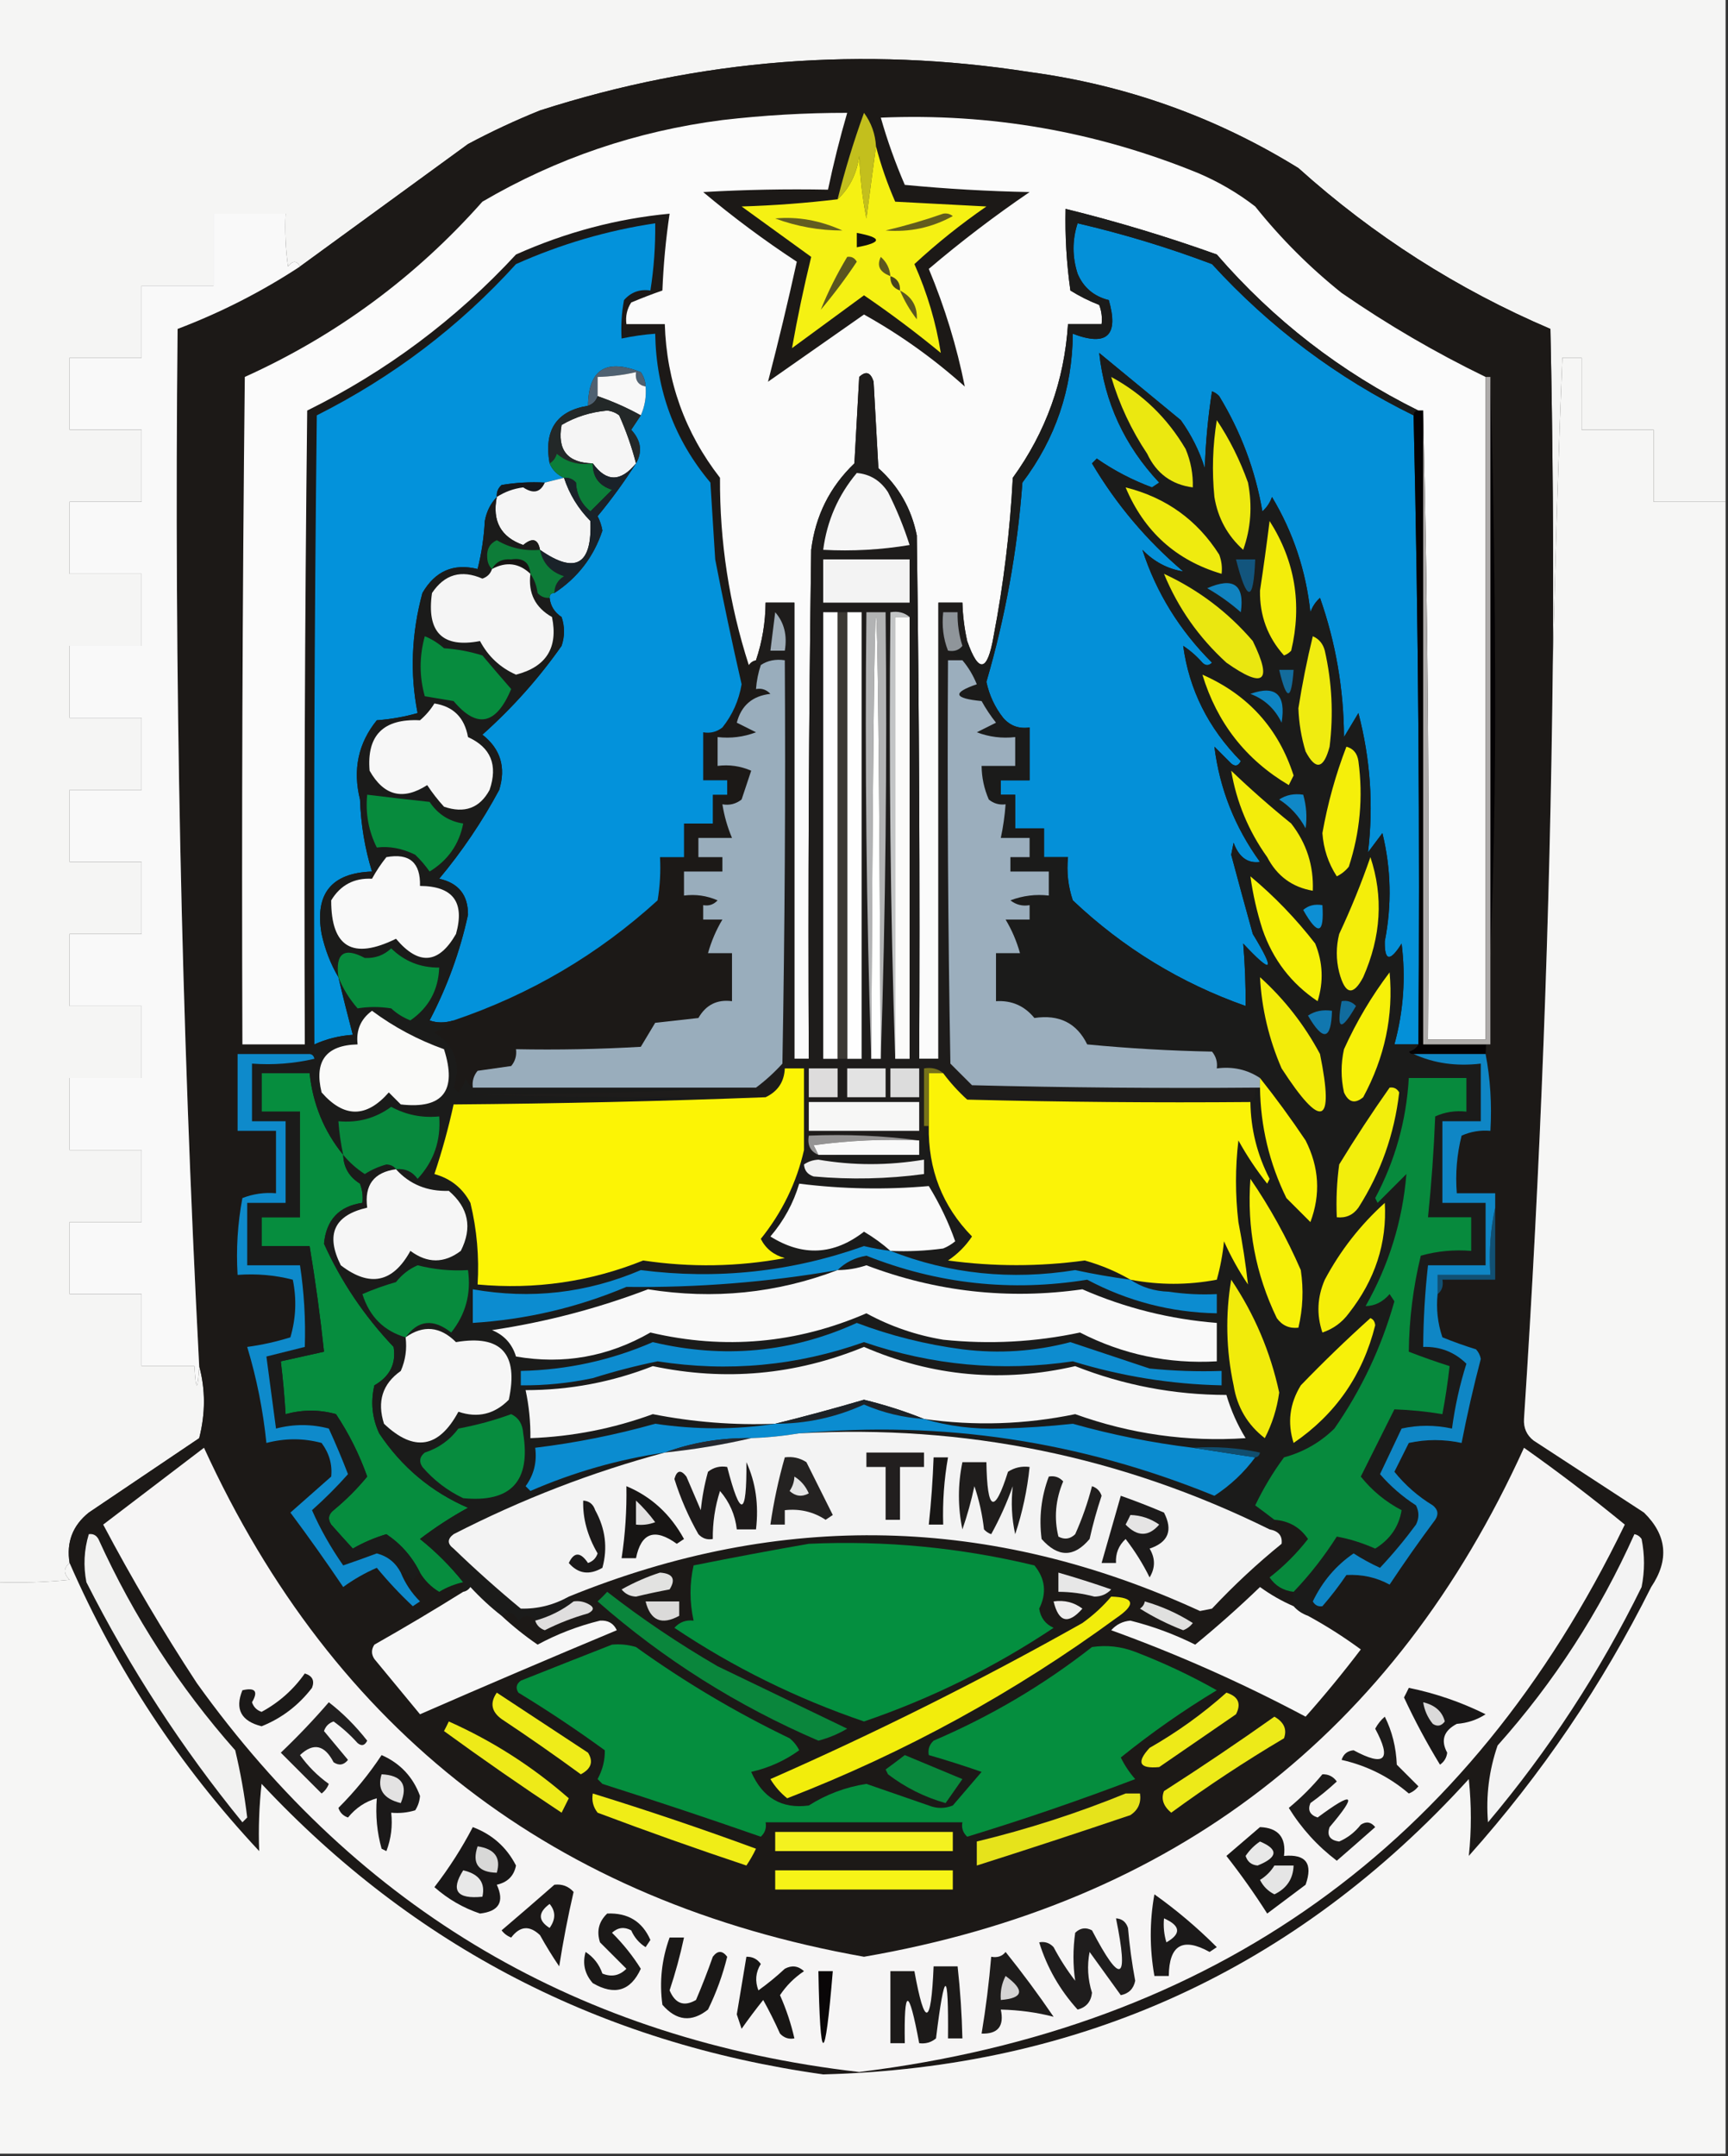 <?xml version="1.0" encoding="UTF-8"?>
<!DOCTYPE svg PUBLIC "-//W3C//DTD SVG 1.1//EN" "http://www.w3.org/Graphics/SVG/1.1/DTD/svg11.dtd">
<svg xmlns="http://www.w3.org/2000/svg" version="1.1" width="360px" height="449px" style="shape-rendering:geometricPrecision; text-rendering:geometricPrecision; image-rendering:optimizeQuality; fill-rule:evenodd; clip-rule:evenodd" xmlns:xlink="http://www.w3.org/1999/xlink">
<rect width="100%" height="100%" fill="#333333" stroke="none"/>
<g><path style="opacity:1" fill="#f5f5f4" d="M -0.5,-0.5 C 119.5,-0.5 239.5,-0.5 359.5,-0.5C 359.5,34.5 359.5,69.5 359.5,104.5C 354.5,104.5 349.5,104.5 344.5,104.5C 344.5,99.5 344.5,94.5 344.5,89.5C 339.5,89.5 334.5,89.5 329.5,89.5C 329.5,84.5 329.5,79.5 329.5,74.5C 328.167,74.5 326.833,74.5 325.5,74.5C 324.764,91.983 324.098,113.317 323.5,138.5C 323.667,115.164 323.5,91.831 323,68.5C 303.684,60.254 286.184,49.087 270.5,35C 253.328,24.385 234.661,17.719 214.5,15C 179.886,9.601 145.886,12.268 112.5,23C 107.38,25.06 102.38,27.393 97.5,30C 85.804,38.509 74.137,47.009 62.5,55.5C 61.811,54.226 60.977,54.226 60,55.5C 59.501,51.848 59.335,48.182 59.5,44.5C 54.5,44.5 49.5,44.5 44.5,44.5C 44.5,49.5 44.5,54.5 44.5,59.5C 39.5,59.5 34.5,59.5 29.5,59.5C 29.5,64.5 29.5,69.5 29.5,74.5C 24.5,74.5 19.5,74.5 14.5,74.5C 14.5,79.5 14.5,84.5 14.5,89.5C 19.5,89.5 24.5,89.5 29.5,89.5C 29.5,94.5 29.5,99.5 29.5,104.5C 24.5,104.5 19.5,104.5 14.5,104.5C 14.5,109.5 14.5,114.5 14.5,119.5C 19.5,119.5 24.5,119.5 29.5,119.5C 29.5,124.5 29.5,129.5 29.5,134.5C 24.5,134.5 19.5,134.5 14.5,134.5C 14.5,139.5 14.5,144.5 14.5,149.5C 19.5,149.5 24.5,149.5 29.5,149.5C 29.5,154.5 29.5,159.5 29.5,164.5C 24.5,164.5 19.5,164.5 14.5,164.5C 14.5,169.5 14.5,174.5 14.5,179.5C 19.5,179.5 24.5,179.5 29.5,179.5C 29.5,184.5 29.5,189.5 29.5,194.5C 24.5,194.5 19.5,194.5 14.5,194.5C 14.5,199.5 14.5,204.5 14.5,209.5C 19.5,209.5 24.5,209.5 29.5,209.5C 29.5,214.5 29.5,219.5 29.5,224.5C 24.5,224.5 19.5,224.5 14.5,224.5C 14.5,229.5 14.5,234.5 14.5,239.5C 19.5,239.5 24.5,239.5 29.5,239.5C 29.5,244.5 29.5,249.5 29.5,254.5C 24.5,254.5 19.5,254.5 14.5,254.5C 14.5,259.5 14.5,264.5 14.5,269.5C 19.5,269.5 24.5,269.5 29.5,269.5C 29.5,274.5 29.5,279.5 29.5,284.5C 33.167,284.5 36.833,284.5 40.5,284.5C 40.833,289.833 41.167,289.833 41.5,284.5C 42.814,289.348 42.814,294.348 41.5,299.5C 33.833,304.667 26.167,309.833 18.5,315C 15.13,317.697 13.796,321.197 14.5,325.5C 13.209,326.542 13.209,327.708 14.5,329C 9.511,329.499 4.511,329.666 -0.5,329.5C -0.5,219.5 -0.5,109.5 -0.5,-0.5 Z"/></g>
<g><path style="opacity:1" fill="#1c1917" d="M 323.5,138.5 C 322.93,190.897 320.93,243.23 317.5,295.5C 317.39,297.374 318.056,298.874 319.5,300C 327.167,305 334.833,310 342.5,315C 347.294,319.698 347.794,324.865 344,330.5C 333.808,350.898 321.141,369.564 306,386.5C 306.56,381.244 306.56,375.91 306,370.5C 269.945,410.109 225.112,430.609 171.5,432C 125.173,425.507 86.173,405.34 54.5,371.5C 53.989,376.126 53.822,380.793 54,385.5C 37.38,367.725 24.213,347.725 14.5,325.5C 13.796,321.197 15.13,317.697 18.5,315C 26.167,309.833 33.833,304.667 41.5,299.5C 42.814,294.348 42.814,289.348 41.5,284.5C 37.757,212.552 36.257,140.552 37,68.5C 46.045,65.061 54.545,60.728 62.5,55.5C 74.137,47.009 85.804,38.509 97.5,30C 102.38,27.393 107.38,25.06 112.5,23C 145.886,12.268 179.886,9.601 214.5,15C 234.661,17.719 253.328,24.385 270.5,35C 286.184,49.087 303.684,60.254 323,68.5C 323.5,91.831 323.667,115.164 323.5,138.5 Z"/></g>
<g><path style="opacity:1" fill="#fbfbfb" d="M 309.5,78.5 C 309.5,124.5 309.5,170.5 309.5,216.5C 305.5,216.5 301.5,216.5 297.5,216.5C 297.832,172.663 297.499,128.997 296.5,85.5C 296.167,85.5 295.833,85.5 295.5,85.5C 279.328,77.497 265.328,66.664 253.5,53C 243.127,49.284 232.627,46.117 222,43.5C 221.866,49.168 222.199,54.835 223,60.5C 224.912,61.692 226.912,62.692 229,63.5C 229.49,64.793 229.657,66.127 229.5,67.5C 227.167,67.5 224.833,67.5 222.5,67.5C 221.734,79.299 217.901,89.965 211,99.5C 210.421,110.631 209.087,121.631 207,132.5C 205.717,139.96 203.883,140.293 201.5,133.5C 200.908,130.873 200.575,128.206 200.5,125.5C 198.833,125.5 197.167,125.5 195.5,125.5C 195.5,157.167 195.5,188.833 195.5,220.5C 194.167,220.5 192.833,220.5 191.5,220.5C 191.667,184.165 191.5,147.832 191,111.5C 189.878,105.92 187.212,101.253 183,97.5C 182.667,91.5 182.333,85.5 182,79.5C 181.395,77.519 180.395,77.185 179,78.5C 178.667,84.5 178.333,90.5 178,96.5C 172.881,101.404 169.881,107.404 169,114.5C 168.5,149.832 168.333,185.165 168.5,220.5C 167.5,220.5 166.5,220.5 165.5,220.5C 165.5,188.833 165.5,157.167 165.5,125.5C 163.5,125.5 161.5,125.5 159.5,125.5C 159.47,129.618 158.803,133.618 157.5,137.5C 156.883,137.611 156.383,137.944 156,138.5C 151.924,125.85 149.924,112.85 150,99.5C 142.698,90.096 138.865,79.429 138.5,67.5C 135.833,67.5 133.167,67.5 130.5,67.5C 130.286,65.856 130.62,64.356 131.5,63C 133.659,62.088 135.825,61.255 138,60.5C 138.214,55.115 138.714,49.781 139.5,44.5C 128.531,45.534 117.865,48.367 107.5,53C 94.977,66.528 80.477,77.362 64,85.5C 63.5,129.499 63.333,173.499 63.5,217.5C 59.167,217.5 54.833,217.5 50.5,217.5C 50.333,171.165 50.5,124.832 51,78.5C 70.08,69.872 86.58,57.706 100.5,42C 115.937,32.965 132.604,27.298 150.5,25C 159.139,23.991 167.806,23.491 176.5,23.5C 174.961,28.784 173.627,34.118 172.5,39.5C 163.827,39.334 155.16,39.5 146.5,40C 152.718,45.219 159.218,50.052 166,54.5C 164.156,62.875 162.156,71.208 160,79.5C 166.677,74.819 173.344,70.152 180,65.5C 187.546,69.709 194.546,74.709 201,80.5C 199.336,72.169 196.836,64.002 193.5,56C 200.196,50.308 207.196,44.975 214.5,40C 205.814,39.832 197.148,39.332 188.5,38.5C 186.528,33.944 184.861,29.278 183.5,24.5C 206.293,23.528 228.293,27.362 249.5,36C 253.828,37.829 257.828,40.162 261.5,43C 266.833,49.667 272.833,55.667 279.5,61C 289.103,67.631 299.103,73.464 309.5,78.5 Z"/></g>
<g><path style="opacity:1" fill="#c3bf1d" d="M 182.5,30.5 C 181.834,35.349 181.167,40.349 180.5,45.5C 179.672,41.204 179.172,36.871 179,32.5C 178.493,36.182 176.993,39.182 174.5,41.5C 176.023,35.428 177.857,29.428 180,23.5C 181.523,25.569 182.357,27.903 182.5,30.5 Z"/></g>
<g><path style="opacity:1" fill="#f5f113" d="M 182.5,30.5 C 183.535,34.439 184.869,38.273 186.5,42C 192.833,42.333 199.167,42.667 205.5,43C 200.151,46.695 195.151,50.695 190.5,55C 193.171,61.006 195.005,67.172 196,73.5C 190.846,69.257 185.512,65.257 180,61.5C 175,65.167 170,68.833 165,72.5C 166.134,66.105 167.467,59.772 169,53.5C 164.167,50 159.333,46.5 154.5,43C 161.246,42.795 167.913,42.295 174.5,41.5C 176.993,39.182 178.493,36.182 179,32.5C 179.172,36.871 179.672,41.204 180.5,45.5C 181.167,40.349 181.834,35.349 182.5,30.5 Z"/></g>
<g><path style="opacity:1" fill="#110f0d" d="M 178.5,48.5 C 183.833,49.5 183.833,50.5 178.5,51.5C 178.5,50.5 178.5,49.5 178.5,48.5 Z"/></g>
<g><path style="opacity:1" fill="#625d1d" d="M 196.5,44.5 C 197.239,44.369 197.906,44.536 198.5,45C 194.147,47.404 189.48,48.404 184.5,48C 188.675,47.009 192.675,45.842 196.5,44.5 Z"/></g>
<g><path style="opacity:1" fill="#625d20" d="M 161.5,45.5 C 166.154,45.059 170.821,45.892 175.5,48C 170.714,48.01 166.047,47.177 161.5,45.5 Z"/></g>
<g><path style="opacity:1" fill="#5d581e" d="M 185.5,57.5 C 183.272,56.678 182.605,55.345 183.5,53.5C 184.705,54.577 185.372,55.91 185.5,57.5 Z"/></g>
<g><path style="opacity:1" fill="#48431c" d="M 185.5,57.5 C 186.906,57.973 187.573,58.973 187.5,60.5C 186.094,60.027 185.427,59.027 185.5,57.5 Z"/></g>
<g><path style="opacity:1" fill="#5b5620" d="M 187.5,60.5 C 189.982,61.804 191.149,63.804 191,66.5C 189.558,64.609 188.391,62.609 187.5,60.5 Z"/></g>
<g><path style="opacity:1" fill="#5a551f" d="M 176.5,53.5 C 177.376,53.369 178.043,53.703 178.5,54.5C 176.192,57.975 173.692,61.308 171,64.5C 172.494,60.789 174.328,57.122 176.5,53.5 Z"/></g>
<g><path style="opacity:1" fill="#0490d8" d="M 294.5,86.5 C 295.499,129.997 295.832,173.663 295.5,217.5C 293.833,217.5 292.167,217.5 290.5,217.5C 292.392,210.627 292.892,203.627 292,196.5C 289.588,200.352 288.421,200.185 288.5,196C 289.985,188.439 289.818,180.939 288,173.5C 287,174.833 286,176.167 285,177.5C 286.17,167.727 285.503,158.06 283,148.5C 282,150.167 281,151.833 280,153.5C 279.949,143.529 278.283,133.862 275,124.5C 274.085,125.328 273.419,126.328 273,127.5C 272.079,118.865 269.413,110.865 265,103.5C 264.581,104.672 263.915,105.672 263,106.5C 261.524,97.931 258.524,89.931 254,82.5C 253.586,82.043 253.086,81.709 252.5,81.5C 251.671,86.802 251.171,92.136 251,97.5C 249.881,93.93 248.215,90.596 246,87.5C 240.333,82.833 234.667,78.167 229,73.5C 230.127,83.828 234.294,92.828 241.5,100.5C 241,100.833 240.5,101.167 240,101.5C 235.873,99.965 232.039,97.965 228.5,95.5C 228.167,95.833 227.833,96.167 227.5,96.5C 232.578,105.076 238.911,112.576 246.5,119C 243.281,118.498 240.448,116.998 238,114.5C 240.866,123.369 245.699,131.202 252.5,138C 251.833,138.667 251.167,138.667 250.5,138C 249.315,136.647 247.981,135.48 246.5,134.5C 247.731,143.629 251.731,151.629 258.5,158.5C 257.998,159.521 257.332,159.688 256.5,159C 255.333,157.833 254.167,156.667 253,155.5C 254.091,164.264 257.258,172.264 262.5,179.5C 259.941,179.853 258.107,178.52 257,175.5C 256.833,176.333 256.667,177.167 256.5,178C 257.963,183.482 259.463,188.982 261,194.5C 265.795,202.375 265.128,203.041 259,196.5C 259.367,200.746 259.533,205.08 259.5,209.5C 245.965,204.73 233.965,197.397 223.5,187.5C 222.516,184.572 222.183,181.572 222.5,178.5C 220.833,178.5 219.167,178.5 217.5,178.5C 217.5,176.5 217.5,174.5 217.5,172.5C 215.5,172.5 213.5,172.5 211.5,172.5C 211.5,170.167 211.5,167.833 211.5,165.5C 210.5,165.5 209.5,165.5 208.5,165.5C 208.5,164.5 208.5,163.5 208.5,162.5C 210.5,162.5 212.5,162.5 214.5,162.5C 214.5,158.833 214.5,155.167 214.5,151.5C 212.278,151.822 210.444,151.155 209,149.5C 207.261,147.29 206.094,144.79 205.5,142C 209.459,128.448 211.959,114.615 213,100.5C 219.907,91.346 223.407,81.013 223.5,69.5C 230.62,72.214 233.12,69.881 231,62.5C 227.889,61.718 225.723,59.885 224.5,57C 223.37,53.479 223.37,49.979 224.5,46.5C 234.036,48.717 243.37,51.55 252.5,55C 264.562,68.186 278.562,78.686 294.5,86.5 Z"/></g>
<g><path style="opacity:1" fill="#0392db" d="M 94.5,212.5 C 92.669,213.052 91.003,213.052 89.5,212.5C 93.161,205.516 95.828,198.182 97.5,190.5C 97.526,186.388 95.526,183.888 91.5,183C 96.286,177.265 100.452,171.099 104,164.5C 105.443,159.788 104.277,155.955 100.5,153C 106.771,147.403 112.271,141.236 117,134.5C 117.667,132.5 117.667,130.5 117,128.5C 115.519,127.529 114.685,126.196 114.5,124.5C 114.5,123.833 114.833,123.5 115.5,123.5C 120.343,120.324 123.676,115.991 125.5,110.5C 125.32,109.446 124.987,108.446 124.5,107.5C 127.43,103.952 130.097,100.285 132.5,96.5C 133.886,94.062 133.553,91.729 131.5,89.5C 132.193,88.482 132.859,87.482 133.5,86.5C 134.341,84.621 134.675,82.621 134.5,80.5C 134.461,79.417 134.127,78.417 133.5,77.5C 126.26,74.607 122.593,76.941 122.5,84.5C 115.936,85.574 113.269,89.574 114.5,96.5C 115.1,97.9 116.1,98.9 117.5,99.5C 116.167,99.833 114.833,100.167 113.5,100.5C 110.482,100.335 107.482,100.502 104.5,101C 103.748,101.671 103.414,102.504 103.5,103.5C 102.207,104.842 101.374,106.509 101,108.5C 100.824,111.882 100.324,115.215 99.5,118.5C 94.477,117.258 90.644,118.925 88,123.5C 85.718,131.958 85.384,140.291 87,148.5C 84.26,149.282 81.426,149.782 78.5,150C 74.627,154.785 73.46,160.285 75,166.5C 75.181,171.706 76.014,176.706 77.5,181.5C 69.038,181.797 65.538,186.13 67,194.5C 67.725,197.79 68.892,200.79 70.5,203.5C 71.433,207.468 72.433,211.468 73.5,215.5C 70.67,215.694 68.004,216.361 65.5,217.5C 65.333,173.832 65.5,130.165 66,86.5C 81.874,78.503 95.707,68.003 107.5,55C 116.807,50.841 126.473,48.008 136.5,46.5C 136.563,51.203 136.229,55.87 135.5,60.5C 133.278,60.178 131.444,60.845 130,62.5C 129.503,65.146 129.336,67.813 129.5,70.5C 131.806,70.007 134.139,69.674 136.5,69.5C 136.698,81.268 140.531,91.601 148,100.5C 148.333,105.833 148.667,111.167 149,116.5C 150.685,125.191 152.518,133.857 154.5,142.5C 153.937,145.862 152.603,148.862 150.5,151.5C 149.311,152.429 147.978,152.762 146.5,152.5C 146.5,155.833 146.5,159.167 146.5,162.5C 148.167,162.5 149.833,162.5 151.5,162.5C 151.5,163.5 151.5,164.5 151.5,165.5C 150.5,165.5 149.5,165.5 148.5,165.5C 148.5,167.5 148.5,169.5 148.5,171.5C 146.5,171.5 144.5,171.5 142.5,171.5C 142.5,173.833 142.5,176.167 142.5,178.5C 140.833,178.5 139.167,178.5 137.5,178.5C 137.665,181.518 137.498,184.518 137,187.5C 124.601,198.785 110.435,207.118 94.5,212.5 Z"/></g>
<g><path style="opacity:1" fill="#4f6171" d="M 134.5,80.5 C 132.952,80.179 132.285,79.179 132.5,77.5C 129.873,78.092 127.206,78.425 124.5,78.5C 124.5,79.833 124.5,81.167 124.5,82.5C 124.167,83.5 123.5,84.167 122.5,84.5C 122.593,76.941 126.26,74.607 133.5,77.5C 134.127,78.417 134.461,79.417 134.5,80.5 Z"/></g>
<g><path style="opacity:1" fill="#f8f8f8" d="M 134.5,80.5 C 134.675,82.621 134.341,84.621 133.5,86.5C 130.714,84.945 127.714,83.612 124.5,82.5C 124.5,81.167 124.5,79.833 124.5,78.5C 127.206,78.425 129.873,78.092 132.5,77.5C 132.285,79.179 132.952,80.179 134.5,80.5 Z"/></g>
<g><path style="opacity:1" fill="#f5f5f5" d="M 132.5,96.5 C 129.316,100.405 126.316,100.405 123.5,96.5C 118.226,96.391 116.06,93.724 117,88.5C 119.868,86.817 123.034,85.817 126.5,85.5C 127.442,85.608 128.275,85.942 129,86.5C 130.459,89.77 131.626,93.103 132.5,96.5 Z"/></g>
<g><path style="opacity:1" fill="#040204" d="M 310.5,78.5 C 311.167,101.664 311.5,124.998 311.5,148.5C 311.49,172.382 310.823,196.049 309.5,219.5C 304.5,219.5 299.5,219.5 294.5,219.5C 294.062,219.565 293.728,219.399 293.5,219C 294.416,218.722 295.082,218.222 295.5,217.5C 295.832,173.663 295.499,129.997 294.5,86.5C 294.5,85.833 294.833,85.5 295.5,85.5C 295.833,85.5 296.167,85.5 296.5,85.5C 296.5,129.5 296.5,173.5 296.5,217.5C 301.167,217.5 305.833,217.5 310.5,217.5C 310.5,171.167 310.5,124.833 310.5,78.5 Z"/></g>
<g><path style="opacity:1" fill="#aeabaa" d="M 309.5,78.5 C 309.833,78.5 310.167,78.5 310.5,78.5C 310.5,124.833 310.5,171.167 310.5,217.5C 305.833,217.5 301.167,217.5 296.5,217.5C 296.5,173.5 296.5,129.5 296.5,85.5C 297.499,128.997 297.832,172.663 297.5,216.5C 301.5,216.5 305.5,216.5 309.5,216.5C 309.5,170.5 309.5,124.5 309.5,78.5 Z"/></g>
<g><path style="opacity:1" fill="#232828" d="M 124.5,82.5 C 127.714,83.612 130.714,84.945 133.5,86.5C 132.859,87.482 132.193,88.482 131.5,89.5C 133.553,91.729 133.886,94.062 132.5,96.5C 131.626,93.103 130.459,89.77 129,86.5C 128.275,85.942 127.442,85.608 126.5,85.5C 123.034,85.817 119.868,86.817 117,88.5C 116.06,93.724 118.226,96.391 123.5,96.5C 120.635,96.945 118.135,96.278 116,94.5C 115.722,95.416 115.222,96.082 114.5,96.5C 113.269,89.574 115.936,85.574 122.5,84.5C 123.5,84.167 124.167,83.5 124.5,82.5 Z"/></g>
<g><path style="opacity:1" fill="#0c7e39" d="M 123.5,96.5 C 123.452,99.292 124.785,101.125 127.5,102C 126,103.5 124.5,105 123,106.5C 121.113,104.974 120.113,102.974 120,100.5C 119.329,99.748 118.496,99.414 117.5,99.5C 116.1,98.9 115.1,97.9 114.5,96.5C 115.222,96.082 115.722,95.416 116,94.5C 118.135,96.278 120.635,96.945 123.5,96.5 Z"/></g>
<g><path style="opacity:1" fill="#15171b" d="M 113.5,100.5 C 112.587,102.562 111.087,102.895 109,101.5C 106.991,101.758 105.157,102.425 103.5,103.5C 103.414,102.504 103.748,101.671 104.5,101C 107.482,100.502 110.482,100.335 113.5,100.5 Z"/></g>
<g><path style="opacity:1" fill="#f5f5f5" d="M 117.5,99.5 C 118.611,102.907 120.444,105.907 123,108.5C 123.372,117.652 119.872,119.652 112.5,114.5C 112.089,112.228 110.922,111.895 109,113.5C 104.34,111.855 102.506,108.521 103.5,103.5C 105.157,102.425 106.991,101.758 109,101.5C 111.087,102.895 112.587,102.562 113.5,100.5C 114.833,100.167 116.167,99.833 117.5,99.5 Z"/></g>
<g><path style="opacity:1" fill="#1a2229" d="M 123.5,96.5 C 126.316,100.405 129.316,100.405 132.5,96.5C 130.097,100.285 127.43,103.952 124.5,107.5C 124.987,108.446 125.32,109.446 125.5,110.5C 123.676,115.991 120.343,120.324 115.5,123.5C 115.511,121.983 116.177,120.816 117.5,120C 114.727,119.108 113.06,117.275 112.5,114.5C 119.872,119.652 123.372,117.652 123,108.5C 120.444,105.907 118.611,102.907 117.5,99.5C 118.496,99.414 119.329,99.748 120,100.5C 120.113,102.974 121.113,104.974 123,106.5C 124.5,105 126,103.5 127.5,102C 124.785,101.125 123.452,99.292 123.5,96.5 Z"/></g>
<g><path style="opacity:1" fill="#f9f9f9" d="M 62.5,55.5 C 54.545,60.728 46.045,65.061 37,68.5C 36.257,140.552 37.757,212.552 41.5,284.5C 41.167,289.833 40.833,289.833 40.5,284.5C 36.833,284.5 33.167,284.5 29.5,284.5C 29.5,279.5 29.5,274.5 29.5,269.5C 24.5,269.5 19.5,269.5 14.5,269.5C 14.5,264.5 14.5,259.5 14.5,254.5C 19.5,254.5 24.5,254.5 29.5,254.5C 29.5,249.5 29.5,244.5 29.5,239.5C 24.5,239.5 19.5,239.5 14.5,239.5C 14.5,234.5 14.5,229.5 14.5,224.5C 19.5,224.5 24.5,224.5 29.5,224.5C 29.5,219.5 29.5,214.5 29.5,209.5C 24.5,209.5 19.5,209.5 14.5,209.5C 14.5,204.5 14.5,199.5 14.5,194.5C 19.5,194.5 24.5,194.5 29.5,194.5C 29.5,189.5 29.5,184.5 29.5,179.5C 24.5,179.5 19.5,179.5 14.5,179.5C 14.5,174.5 14.5,169.5 14.5,164.5C 19.5,164.5 24.5,164.5 29.5,164.5C 29.5,159.5 29.5,154.5 29.5,149.5C 24.5,149.5 19.5,149.5 14.5,149.5C 14.5,144.5 14.5,139.5 14.5,134.5C 19.5,134.5 24.5,134.5 29.5,134.5C 29.5,129.5 29.5,124.5 29.5,119.5C 24.5,119.5 19.5,119.5 14.5,119.5C 14.5,114.5 14.5,109.5 14.5,104.5C 19.5,104.5 24.5,104.5 29.5,104.5C 29.5,99.5 29.5,94.5 29.5,89.5C 24.5,89.5 19.5,89.5 14.5,89.5C 14.5,84.5 14.5,79.5 14.5,74.5C 19.5,74.5 24.5,74.5 29.5,74.5C 29.5,69.5 29.5,64.5 29.5,59.5C 34.5,59.5 39.5,59.5 44.5,59.5C 44.5,54.5 44.5,49.5 44.5,44.5C 49.5,44.5 54.5,44.5 59.5,44.5C 59.335,48.182 59.501,51.848 60,55.5C 60.977,54.226 61.811,54.226 62.5,55.5 Z"/></g>
<g><path style="opacity:1" fill="#1e1c1b" d="M 201.5,133.5 C 201.5,134.167 201.167,134.5 200.5,134.5C 199.781,132.236 199.448,129.903 199.5,127.5C 198.5,127.5 197.5,127.5 196.5,127.5C 196.194,130.385 196.527,133.052 197.5,135.5C 198.5,136.167 199.5,136.833 200.5,137.5C 199.5,137.5 198.5,137.5 197.5,137.5C 197.333,165.502 197.5,193.502 198,221.5C 199.5,223 201,224.5 202.5,226C 222.164,226.5 241.831,226.667 261.5,226.5C 261.737,227.791 261.404,228.791 260.5,229.5C 240.831,229.667 221.164,229.5 201.5,229C 199.627,227.296 197.96,225.463 196.5,223.5C 195.432,222.566 194.099,222.232 192.5,222.5C 192.5,226.5 192.5,230.5 192.5,234.5C 192.737,235.791 192.404,236.791 191.5,237.5C 184.018,236.508 176.352,236.175 168.5,236.5C 168.157,238.483 168.824,239.817 170.5,240.5C 171.833,240.5 173.167,240.5 174.5,240.5C 173.432,241.434 172.099,241.768 170.5,241.5C 169.391,241.557 168.391,241.89 167.5,242.5C 167.5,241.5 167.5,240.5 167.5,239.5C 167.5,233.833 167.5,228.167 167.5,222.5C 166.167,222.5 164.833,222.5 163.5,222.5C 163.378,225.292 162.044,227.292 159.5,228.5C 139.164,228.667 118.831,228.5 98.5,228C 118.338,227.832 138.004,227.332 157.5,226.5C 159.463,225.04 161.296,223.373 163,221.5C 163.5,193.502 163.667,165.502 163.5,137.5C 161.585,137.216 159.919,137.549 158.5,138.5C 157.833,138.5 157.5,138.167 157.5,137.5C 158.803,133.618 159.47,129.618 159.5,125.5C 161.5,125.5 163.5,125.5 165.5,125.5C 165.5,157.167 165.5,188.833 165.5,220.5C 166.5,220.5 167.5,220.5 168.5,220.5C 168.333,185.165 168.5,149.832 169,114.5C 169.881,107.404 172.881,101.404 178,96.5C 178.333,90.5 178.667,84.5 179,78.5C 180.395,77.185 181.395,77.519 182,79.5C 182.333,85.5 182.667,91.5 183,97.5C 187.212,101.253 189.878,105.92 191,111.5C 191.5,147.832 191.667,184.165 191.5,220.5C 192.833,220.5 194.167,220.5 195.5,220.5C 195.5,188.833 195.5,157.167 195.5,125.5C 197.167,125.5 198.833,125.5 200.5,125.5C 200.575,128.206 200.908,130.873 201.5,133.5 Z"/></g>
<g><path style="opacity:1" fill="#f6f6f6" d="M 178.5,98.5 C 181.263,98.744 183.429,100.077 185,102.5C 186.793,106.046 188.293,109.713 189.5,113.5C 183.537,114.496 177.537,114.829 171.5,114.5C 172.288,108.46 174.622,103.127 178.5,98.5 Z"/></g>
<g><path style="opacity:1" fill="#068d3e" d="M 71.5,240.5 C 71.569,243.084 72.736,245.084 75,246.5C 75.49,247.793 75.657,249.127 75.5,250.5C 70.644,251.191 67.977,254.025 67.5,259C 71.088,266.937 75.921,274.104 82,280.5C 82.566,283.979 81.233,286.645 78,288.5C 77.183,291.964 77.517,295.298 79,298.5C 83.677,305.516 89.844,310.683 97.5,314C 93.996,315.918 90.663,318.084 87.5,320.5C 90.827,323.161 93.827,326.161 96.5,329.5C 94.742,329.877 93.075,330.544 91.5,331.5C 89.812,330.479 88.479,329.145 87.5,327.5C 85.876,324.21 83.543,321.543 80.5,319.5C 78.056,320.222 75.722,321.222 73.5,322.5C 72.01,320.874 70.51,319.208 69,317.5C 68.251,316.365 68.417,315.365 69.5,314.5C 72.07,312.386 74.403,310.053 76.5,307.5C 74.863,302.893 72.697,298.56 70,294.5C 66.565,293.534 63.065,293.534 59.5,294.5C 59.276,290.821 58.942,287.154 58.5,283.5C 61.5,282.833 64.5,282.167 67.5,281.5C 66.717,274.134 65.717,266.8 64.5,259.5C 61.167,259.5 57.833,259.5 54.5,259.5C 54.5,257.5 54.5,255.5 54.5,253.5C 57.167,253.5 59.833,253.5 62.5,253.5C 62.5,246.167 62.5,238.833 62.5,231.5C 59.833,231.5 57.167,231.5 54.5,231.5C 54.5,228.833 54.5,226.167 54.5,223.5C 57.833,223.5 61.167,223.5 64.5,223.5C 65.18,229.933 67.513,235.6 71.5,240.5 Z"/></g>
<g><path style="opacity:1" fill="#1b1b1a" d="M 295.5,85.5 C 294.833,85.5 294.5,85.833 294.5,86.5C 278.562,78.686 264.562,68.186 252.5,55C 243.37,51.55 234.036,48.717 224.5,46.5C 223.37,49.979 223.37,53.479 224.5,57C 225.723,59.885 227.889,61.718 231,62.5C 233.12,69.881 230.62,72.214 223.5,69.5C 223.407,81.013 219.907,91.346 213,100.5C 211.959,114.615 209.459,128.448 205.5,142C 206.094,144.79 207.261,147.29 209,149.5C 210.444,151.155 212.278,151.822 214.5,151.5C 214.5,155.167 214.5,158.833 214.5,162.5C 212.5,162.5 210.5,162.5 208.5,162.5C 208.5,163.5 208.5,164.5 208.5,165.5C 209.5,165.5 210.5,165.5 211.5,165.5C 211.5,167.833 211.5,170.167 211.5,172.5C 213.5,172.5 215.5,172.5 217.5,172.5C 217.5,174.5 217.5,176.5 217.5,178.5C 219.167,178.5 220.833,178.5 222.5,178.5C 222.183,181.572 222.516,184.572 223.5,187.5C 233.965,197.397 245.965,204.73 259.5,209.5C 259.533,205.08 259.367,200.746 259,196.5C 265.128,203.041 265.795,202.375 261,194.5C 259.463,188.982 257.963,183.482 256.5,178C 256.667,177.167 256.833,176.333 257,175.5C 258.107,178.52 259.941,179.853 262.5,179.5C 257.258,172.264 254.091,164.264 253,155.5C 254.167,156.667 255.333,157.833 256.5,159C 257.332,159.688 257.998,159.521 258.5,158.5C 251.731,151.629 247.731,143.629 246.5,134.5C 247.981,135.48 249.315,136.647 250.5,138C 251.167,138.667 251.833,138.667 252.5,138C 245.699,131.202 240.866,123.369 238,114.5C 240.448,116.998 243.281,118.498 246.5,119C 238.911,112.576 232.578,105.076 227.5,96.5C 227.833,96.167 228.167,95.833 228.5,95.5C 232.039,97.965 235.873,99.965 240,101.5C 240.5,101.167 241,100.833 241.5,100.5C 234.294,92.828 230.127,83.828 229,73.5C 234.667,78.167 240.333,82.833 246,87.5C 248.215,90.596 249.881,93.93 251,97.5C 251.171,92.136 251.671,86.802 252.5,81.5C 253.086,81.709 253.586,82.043 254,82.5C 258.524,89.931 261.524,97.931 263,106.5C 263.915,105.672 264.581,104.672 265,103.5C 269.413,110.865 272.079,118.865 273,127.5C 273.419,126.328 274.085,125.328 275,124.5C 278.283,133.862 279.949,143.529 280,153.5C 281,151.833 282,150.167 283,148.5C 285.503,158.06 286.17,167.727 285,177.5C 286,176.167 287,174.833 288,173.5C 289.818,180.939 289.985,188.439 288.5,196C 288.421,200.185 289.588,200.352 292,196.5C 292.892,203.627 292.392,210.627 290.5,217.5C 292.167,217.5 293.833,217.5 295.5,217.5C 295.082,218.222 294.416,218.722 293.5,219C 293.728,219.399 294.062,219.565 294.5,219.5C 298.715,221.436 303.381,222.103 308.5,221.5C 308.5,225.5 308.5,229.5 308.5,233.5C 305.833,233.5 303.167,233.5 300.5,233.5C 300.5,239.167 300.5,244.833 300.5,250.5C 303.5,250.5 306.5,250.5 309.5,250.5C 309.5,254.833 309.5,259.167 309.5,263.5C 305.5,263.5 301.5,263.5 297.5,263.5C 296.866,269.145 296.532,274.811 296.5,280.5C 300.027,280.396 303.027,281.563 305.5,284C 304.111,288.392 303.111,292.892 302.5,297.5C 298.918,296.734 295.418,296.734 292,297.5C 290.496,300.684 288.996,303.851 287.5,307C 289.679,309.511 292.179,311.678 295,313.5C 295.667,314.833 295.667,316.167 295,317.5C 292.659,320.671 290.159,323.671 287.5,326.5C 285.571,325.62 283.737,324.62 282,323.5C 278.331,326.011 275.498,329.345 273.5,333.5C 273.957,334.298 274.624,334.631 275.5,334.5C 274.5,335.167 273.5,335.833 272.5,336.5C 271.29,336.068 270.29,335.401 269.5,334.5C 269.5,333.5 269.5,332.5 269.5,331.5C 272.842,328.008 275.842,324.175 278.5,320C 281.165,320.48 283.831,321.313 286.5,322.5C 289.611,320.581 291.445,317.914 292,314.5C 288.667,312.753 285.833,310.42 283.5,307.5C 285.881,302.738 288.214,298.071 290.5,293.5C 293.86,293.616 297.193,293.949 300.5,294.5C 301.135,291.127 301.635,287.794 302,284.5C 299.093,283.569 296.26,282.569 293.5,281.5C 293.57,274.744 294.404,268.077 296,261.5C 299.394,260.544 302.894,260.211 306.5,260.5C 306.5,258.167 306.5,255.833 306.5,253.5C 303.5,253.5 300.5,253.5 297.5,253.5C 298.221,246.533 298.721,239.533 299,232.5C 301.041,231.577 303.208,231.244 305.5,231.5C 305.5,229.167 305.5,226.833 305.5,224.5C 301.5,224.5 297.5,224.5 293.5,224.5C 292.988,233.367 290.654,241.701 286.5,249.5C 286.667,249.833 286.833,250.167 287,250.5C 289,248.5 291,246.5 293,244.5C 292.199,254.24 289.366,263.406 284.5,272C 286.417,271.973 288.084,271.139 289.5,269.5C 289.833,270 290.167,270.5 290.5,271C 287.816,280.535 283.649,289.368 278,297.5C 275.033,300.401 271.533,302.401 267.5,303.5C 265.199,306.621 263.199,309.954 261.5,313.5C 262.901,314.521 264.235,315.521 265.5,316.5C 265.167,317.167 264.833,317.833 264.5,318.5C 233.637,303.261 200.97,296.594 166.5,298.5C 196.254,295.775 225.087,300.109 253,311.5C 256.347,309.318 259.181,306.651 261.5,303.5C 262.043,303.44 262.376,303.107 262.5,302.5C 257.88,301.507 253.214,301.173 248.5,301.5C 240.024,300.471 231.69,298.805 223.5,296.5C 218.516,297.045 213.516,297.378 208.5,297.5C 202.914,297.682 197.58,297.015 192.5,295.5C 203.051,296.997 213.551,296.663 224,294.5C 235.525,298.646 247.358,300.313 259.5,299.5C 257.786,296.701 256.453,293.701 255.5,290.5C 244.601,290.487 234.101,288.487 224,284.5C 208.896,287.994 194.229,286.661 180,280.5C 165.727,286.349 151.06,287.683 136,284.5C 127.494,287.835 118.661,289.501 109.5,289.5C 110.207,292.786 110.54,296.119 110.5,299.5C 119.259,299.179 127.759,297.512 136,294.5C 144.417,296.162 152.917,296.829 161.5,296.5C 153.321,297.757 144.988,297.757 136.5,296.5C 128.29,298.809 119.957,300.475 111.5,301.5C 111.896,304.482 111.229,307.149 109.5,309.5C 109.833,309.833 110.167,310.167 110.5,310.5C 119.514,306.581 128.847,303.914 138.5,302.5C 123.327,306.563 108.66,312.23 94.5,319.5C 93.167,320.5 93.167,321.5 94.5,322.5C 99.018,326.852 103.684,331.019 108.5,335C 112.015,335.087 115.348,334.254 118.5,332.5C 118.5,333.167 118.833,333.5 119.5,333.5C 117.151,335.341 114.485,336.674 111.5,337.5C 110.458,336.209 109.292,336.209 108,337.5C 106.959,335.689 105.793,335.355 104.5,336.5C 102.203,334.706 100.037,332.706 98,330.5C 97.617,331.056 97.117,331.389 96.5,331.5C 96.5,330.833 96.5,330.167 96.5,329.5C 93.827,326.161 90.827,323.161 87.5,320.5C 90.663,318.084 93.996,315.918 97.5,314C 89.844,310.683 83.677,305.516 79,298.5C 77.517,295.298 77.183,291.964 78,288.5C 81.233,286.645 82.566,283.979 82,280.5C 75.921,274.104 71.088,266.937 67.5,259C 67.977,254.025 70.644,251.191 75.5,250.5C 75.657,249.127 75.49,247.793 75,246.5C 72.736,245.084 71.569,243.084 71.5,240.5C 67.513,235.6 65.18,229.933 64.5,223.5C 61.167,223.5 57.833,223.5 54.5,223.5C 54.5,226.167 54.5,228.833 54.5,231.5C 57.167,231.5 59.833,231.5 62.5,231.5C 62.5,238.833 62.5,246.167 62.5,253.5C 59.833,253.5 57.167,253.5 54.5,253.5C 54.5,255.5 54.5,257.5 54.5,259.5C 57.833,259.5 61.167,259.5 64.5,259.5C 65.717,266.8 66.717,274.134 67.5,281.5C 64.5,282.167 61.5,282.833 58.5,283.5C 58.942,287.154 59.276,290.821 59.5,294.5C 63.065,293.534 66.565,293.534 70,294.5C 72.697,298.56 74.863,302.893 76.5,307.5C 74.403,310.053 72.07,312.386 69.5,314.5C 68.417,315.365 68.251,316.365 69,317.5C 70.51,319.208 72.01,320.874 73.5,322.5C 75.722,321.222 78.056,320.222 80.5,319.5C 83.543,321.543 85.876,324.21 87.5,327.5C 86.778,327.918 86.278,328.584 86,329.5C 85.583,328.244 84.75,327.577 83.5,327.5C 82.428,325.429 80.761,324.095 78.5,323.5C 76.033,324.421 73.699,325.255 71.5,326C 68.874,322.228 66.707,318.395 65,314.5C 67.702,312.093 70.202,309.593 72.5,307C 71.264,303.793 69.931,300.626 68.5,297.5C 64.861,296.54 61.195,296.54 57.5,297.5C 56.833,292.5 56.167,287.5 55.5,282.5C 58.167,281.833 60.833,281.167 63.5,280.5C 63.687,274.788 63.354,269.121 62.5,263.5C 58.833,263.5 55.167,263.5 51.5,263.5C 51.5,259.167 51.5,254.833 51.5,250.5C 54.167,250.5 56.833,250.5 59.5,250.5C 59.5,244.833 59.5,239.167 59.5,233.5C 57.167,233.5 54.833,233.5 52.5,233.5C 52.5,229.5 52.5,225.5 52.5,221.5C 56.884,221.826 61.217,221.492 65.5,220.5C 65.376,219.893 65.043,219.56 64.5,219.5C 64.328,218.508 64.662,217.842 65.5,217.5C 68.004,216.361 70.67,215.694 73.5,215.5C 72.433,211.468 71.433,207.468 70.5,203.5C 68.892,200.79 67.725,197.79 67,194.5C 65.538,186.13 69.038,181.797 77.5,181.5C 76.014,176.706 75.181,171.706 75,166.5C 73.46,160.285 74.627,154.785 78.5,150C 81.426,149.782 84.26,149.282 87,148.5C 85.384,140.291 85.718,131.958 88,123.5C 90.644,118.925 94.477,117.258 99.5,118.5C 100.324,115.215 100.824,111.882 101,108.5C 101.374,106.509 102.207,104.842 103.5,103.5C 102.506,108.521 104.34,111.855 109,113.5C 110.922,111.895 112.089,112.228 112.5,114.5C 109.276,114.797 106.276,114.13 103.5,112.5C 102.054,113.171 101.388,114.338 101.5,116C 101.528,117.07 101.861,117.903 102.5,118.5C 102.189,119.478 101.522,120.145 100.5,120.5C 96.111,118.588 92.611,119.588 90,123.5C 88.835,131.67 92.168,135.003 100,133.5C 101.701,136.702 104.201,139.035 107.5,140.5C 113.811,138.879 116.311,134.879 115,128.5C 111.506,126.527 110.006,123.527 110.5,119.5C 111.29,120.609 111.79,121.942 112,123.5C 112.671,124.252 113.504,124.586 114.5,124.5C 114.685,126.196 115.519,127.529 117,128.5C 117.667,130.5 117.667,132.5 117,134.5C 112.271,141.236 106.771,147.403 100.5,153C 104.277,155.955 105.443,159.788 104,164.5C 100.452,171.099 96.286,177.265 91.5,183C 95.526,183.888 97.526,186.388 97.5,190.5C 95.828,198.182 93.161,205.516 89.5,212.5C 91.003,213.052 92.669,213.052 94.5,212.5C 93.4,213.558 92.066,214.392 90.5,215C 94.811,217.79 96.144,221.624 94.5,226.5C 94.833,226.833 95.167,227.167 95.5,227.5C 96.251,226.624 96.751,225.624 97,224.5C 97.278,225.416 97.778,226.082 98.5,226.5C 118.167,226.5 137.833,226.5 157.5,226.5C 138.004,227.332 118.338,227.832 98.5,228C 118.831,228.5 139.164,228.667 159.5,228.5C 138.004,229.332 116.337,229.832 94.5,230C 93.433,234.897 92.1,239.73 90.5,244.5C 93.891,245.438 96.391,247.438 98,250.5C 99.351,256.072 99.851,261.738 99.5,267.5C 111.454,268.604 122.954,266.937 134,262.5C 143.885,263.983 153.718,263.817 163.5,262C 161.187,261.359 159.52,260.026 158.5,258C 162.946,252.472 165.946,246.305 167.5,239.5C 167.5,240.5 167.5,241.5 167.5,242.5C 167.577,243.75 168.244,244.583 169.5,245C 177.195,245.691 184.861,245.525 192.5,244.5C 192.5,243.5 192.5,242.5 192.5,241.5C 185.025,242.743 177.692,242.743 170.5,241.5C 172.099,241.768 173.432,241.434 174.5,240.5C 180.167,240.5 185.833,240.5 191.5,240.5C 191.5,239.5 191.5,238.5 191.5,237.5C 192.404,236.791 192.737,235.791 192.5,234.5C 192.833,234.5 193.167,234.5 193.5,234.5C 193.326,243.519 196.326,251.186 202.5,257.5C 201.167,259.5 199.5,261.167 197.5,262.5C 207.018,263.795 216.518,263.795 226,262.5C 229.429,263.472 232.596,264.805 235.5,266.5C 241.501,267.643 247.501,267.643 253.5,266.5C 254.23,263.891 254.73,261.224 255,258.5C 256.413,261.661 258.08,264.661 260,267.5C 259.517,263.209 258.851,258.876 258,254.5C 257.333,248.833 257.333,243.167 258,237.5C 259.752,240.672 261.752,243.672 264,246.5C 264.167,246.167 264.333,245.833 264.5,245.5C 261.911,240.477 260.578,235.144 260.5,229.5C 261.404,228.791 261.737,227.791 261.5,226.5C 261.833,226.5 262.167,226.5 262.5,226.5C 262.614,234.571 264.448,242.237 268,249.5C 269.667,251.167 271.333,252.833 273,254.5C 275.161,248.747 274.828,243.08 272,237.5C 268.97,232.985 265.803,228.651 262.5,224.5C 259.838,222.732 256.838,222.065 253.5,222.5C 253.67,221.178 253.337,220.011 252.5,219C 243.814,218.832 235.148,218.332 226.5,217.5C 224.333,213.057 220.666,211.224 215.5,212C 213.431,209.466 210.765,208.299 207.5,208.5C 207.5,205.167 207.5,201.833 207.5,198.5C 209.167,198.5 210.833,198.5 212.5,198.5C 211.801,196.005 210.801,193.672 209.5,191.5C 211.167,191.5 212.833,191.5 214.5,191.5C 214.5,190.5 214.5,189.5 214.5,188.5C 213.022,188.762 211.689,188.429 210.5,187.5C 213.086,186.52 215.753,186.187 218.5,186.5C 218.5,184.833 218.5,183.167 218.5,181.5C 215.833,181.5 213.167,181.5 210.5,181.5C 210.5,180.5 210.5,179.5 210.5,178.5C 211.833,178.5 213.167,178.5 214.5,178.5C 214.5,177.167 214.5,175.833 214.5,174.5C 212.5,174.5 210.5,174.5 208.5,174.5C 208.993,172.194 209.326,169.861 209.5,167.5C 208.178,167.67 207.011,167.337 206,166.5C 205.023,164.26 204.523,161.927 204.5,159.5C 206.833,159.5 209.167,159.5 211.5,159.5C 211.5,157.5 211.5,155.5 211.5,153.5C 208.753,153.813 206.086,153.48 203.5,152.5C 204.833,151.833 206.167,151.167 207.5,150.5C 206.376,149.086 205.376,147.586 204.5,146C 198.659,145.437 198.326,144.27 203.5,142.5C 202.725,140.604 201.725,138.937 200.5,137.5C 199.5,136.833 198.5,136.167 197.5,135.5C 198.791,135.737 199.791,135.404 200.5,134.5C 201.167,134.5 201.5,134.167 201.5,133.5C 203.883,140.293 205.717,139.96 207,132.5C 209.087,121.631 210.421,110.631 211,99.5C 217.901,89.965 221.734,79.299 222.5,67.5C 224.833,67.5 227.167,67.5 229.5,67.5C 229.657,66.127 229.49,64.793 229,63.5C 226.912,62.692 224.912,61.692 223,60.5C 222.199,54.835 221.866,49.168 222,43.5C 232.627,46.117 243.127,49.284 253.5,53C 265.328,66.664 279.328,77.497 295.5,85.5 Z"/></g>
<g><path style="opacity:1" fill="#078a3d" d="M 269.5,331.5 C 267.355,331.262 265.688,330.262 264.5,328.5C 267.5,326.167 270.167,323.5 272.5,320.5C 270.847,318.053 268.513,316.72 265.5,316.5C 264.235,315.521 262.901,314.521 261.5,313.5C 263.199,309.954 265.199,306.621 267.5,303.5C 271.533,302.401 275.033,300.401 278,297.5C 283.649,289.368 287.816,280.535 290.5,271C 290.167,270.5 289.833,270 289.5,269.5C 288.084,271.139 286.417,271.973 284.5,272C 289.366,263.406 292.199,254.24 293,244.5C 291,246.5 289,248.5 287,250.5C 286.833,250.167 286.667,249.833 286.5,249.5C 290.654,241.701 292.988,233.367 293.5,224.5C 297.5,224.5 301.5,224.5 305.5,224.5C 305.5,226.833 305.5,229.167 305.5,231.5C 303.208,231.244 301.041,231.577 299,232.5C 298.721,239.533 298.221,246.533 297.5,253.5C 300.5,253.5 303.5,253.5 306.5,253.5C 306.5,255.833 306.5,258.167 306.5,260.5C 302.894,260.211 299.394,260.544 296,261.5C 294.404,268.077 293.57,274.744 293.5,281.5C 296.26,282.569 299.093,283.569 302,284.5C 301.635,287.794 301.135,291.127 300.5,294.5C 297.193,293.949 293.86,293.616 290.5,293.5C 288.214,298.071 285.881,302.738 283.5,307.5C 285.833,310.42 288.667,312.753 292,314.5C 291.445,317.914 289.611,320.581 286.5,322.5C 283.831,321.313 281.165,320.48 278.5,320C 275.842,324.175 272.842,328.008 269.5,331.5 Z"/></g>
<g><path style="opacity:1" fill="#fbf307" d="M 196.5,223.5 C 197.96,225.463 199.627,227.296 201.5,229C 221.164,229.5 240.831,229.667 260.5,229.5C 260.578,235.144 261.911,240.477 264.5,245.5C 264.333,245.833 264.167,246.167 264,246.5C 261.752,243.672 259.752,240.672 258,237.5C 257.333,243.167 257.333,248.833 258,254.5C 258.851,258.876 259.517,263.209 260,267.5C 258.08,264.661 256.413,261.661 255,258.5C 254.73,261.224 254.23,263.891 253.5,266.5C 247.501,267.643 241.501,267.643 235.5,266.5C 232.596,264.805 229.429,263.472 226,262.5C 216.518,263.795 207.018,263.795 197.5,262.5C 199.5,261.167 201.167,259.5 202.5,257.5C 196.326,251.186 193.326,243.519 193.5,234.5C 193.5,230.833 193.5,227.167 193.5,223.5C 194.5,223.5 195.5,223.5 196.5,223.5 Z"/></g>
<g><path style="opacity:1" fill="#fcf405" d="M 167.5,239.5 C 165.946,246.305 162.946,252.472 158.5,258C 159.52,260.026 161.187,261.359 163.5,262C 153.718,263.817 143.885,263.983 134,262.5C 122.954,266.937 111.454,268.604 99.5,267.5C 99.851,261.738 99.351,256.072 98,250.5C 96.391,247.438 93.891,245.438 90.5,244.5C 92.1,239.73 93.433,234.897 94.5,230C 116.337,229.832 138.004,229.332 159.5,228.5C 162.044,227.292 163.378,225.292 163.5,222.5C 164.833,222.5 166.167,222.5 167.5,222.5C 167.5,228.167 167.5,233.833 167.5,239.5 Z"/></g>
<g><path style="opacity:1" fill="#dcdcdc" d="M 185.5,222.5 C 187.5,222.5 189.5,222.5 191.5,222.5C 191.5,224.5 191.5,226.5 191.5,228.5C 189.5,228.5 187.5,228.5 185.5,228.5C 185.5,226.5 185.5,224.5 185.5,222.5 Z"/></g>
<g><path style="opacity:1" fill="#e3e3e3" d="M 176.5,222.5 C 179.167,222.5 181.833,222.5 184.5,222.5C 184.5,224.5 184.5,226.5 184.5,228.5C 181.833,228.5 179.167,228.5 176.5,228.5C 176.5,226.5 176.5,224.5 176.5,222.5 Z"/></g>
<g><path style="opacity:1" fill="#dddcdc" d="M 168.5,222.5 C 170.5,222.5 172.5,222.5 174.5,222.5C 174.5,224.5 174.5,226.5 174.5,228.5C 172.5,228.5 170.5,228.5 168.5,228.5C 168.5,226.5 168.5,224.5 168.5,222.5 Z"/></g>
<g><path style="opacity:1" fill="#1177af" d="M 272.5,211.5 C 273.919,210.549 275.585,210.216 277.5,210.5C 277.322,216.61 275.655,216.943 272.5,211.5 Z"/></g>
<g><path style="opacity:1" fill="#fafaf9" d="M 77.5,210.5 C 82.069,213.892 87.069,216.559 92.5,218.5C 95.273,227.174 92.273,231.008 83.5,230C 82.667,229.167 81.833,228.333 81,227.5C 76.333,232.833 71.667,232.833 67,227.5C 65.412,220.99 67.912,217.657 74.5,217.5C 74.15,214.547 75.15,212.213 77.5,210.5 Z"/></g>
<g><path style="opacity:1" fill="#116c9e" d="M 279.5,208.5 C 280.675,208.281 281.675,208.614 282.5,209.5C 279.379,214.908 278.379,214.574 279.5,208.5 Z"/></g>
<g><path style="opacity:1" fill="#f3ed0a" d="M 262.5,203.5 C 267.566,208.074 271.733,213.407 275,219.5C 278.021,234.369 275.354,235.369 267,222.5C 264.356,216.41 262.856,210.076 262.5,203.5 Z"/></g>
<g><path style="opacity:1" fill="#f7f109" d="M 289.5,202.5 C 290.326,211.526 288.493,220.192 284,228.5C 282.286,229.925 280.953,229.592 280,227.5C 279.333,224.5 279.333,221.5 280,218.5C 282.597,212.758 285.763,207.424 289.5,202.5 Z"/></g>
<g><path style="opacity:1" fill="#078b3d" d="M 70.5,203.5 C 69.833,198.524 71.666,197.191 76,199.5C 78.145,199.604 79.979,198.937 81.5,197.5C 84.26,200.199 87.594,201.533 91.5,201.5C 91.329,206.177 89.329,209.844 85.5,212.5C 83.998,211.917 82.665,211.084 81.5,210C 79.102,209.626 76.769,209.626 74.5,210C 72.752,207.987 71.418,205.82 70.5,203.5 Z"/></g>
<g><path style="opacity:1" fill="#0d8fd4" d="M 271.5,189.5 C 272.568,188.566 273.901,188.232 275.5,188.5C 275.898,194.598 274.565,194.931 271.5,189.5 Z"/></g>
<g><path style="opacity:1" fill="#f7f208" d="M 260.5,182.5 C 265.497,186.664 269.997,191.331 274,196.5C 275.606,200.45 275.773,204.45 274.5,208.5C 269.008,204.833 265.175,199.833 263,193.5C 261.85,189.888 261.017,186.222 260.5,182.5 Z"/></g>
<g><path style="opacity:1" fill="#f4ee0a" d="M 285.5,178.5 C 288.233,186.711 287.733,195.045 284,203.5C 281.902,207.484 280.235,207.151 279,202.5C 278.333,199.833 278.333,197.167 279,194.5C 281.456,189.259 283.623,183.925 285.5,178.5 Z"/></g>
<g><path style="opacity:1" fill="#f9f9f9" d="M 80.5,178.5 C 85.294,177.627 87.627,179.627 87.5,184.5C 94.369,184.538 96.869,187.871 95,194.5C 91.394,200.783 87.227,201.116 82.5,195.5C 73.479,199.94 68.979,197.274 69,187.5C 70.934,184.312 73.768,182.812 77.5,183C 78.386,181.385 79.386,179.885 80.5,178.5 Z"/></g>
<g><path style="opacity:1" fill="#1088c7" d="M 266.5,166.5 C 267.919,165.549 269.585,165.216 271.5,165.5C 272.167,167.819 272.334,170.153 272,172.5C 270.669,170.004 268.836,168.004 266.5,166.5 Z"/></g>
<g><path style="opacity:1" fill="#f3ed0b" d="M 256.5,160.5 C 260.499,164.33 264.665,167.997 269,171.5C 272.203,175.608 273.703,180.275 273.5,185.5C 269.209,184.764 266.042,182.431 264,178.5C 260.109,173.056 257.609,167.056 256.5,160.5 Z"/></g>
<g><path style="opacity:1" fill="#078b3d" d="M 76.5,165.5 C 80.819,166.035 85.152,166.535 89.5,167C 91.204,169.547 93.537,171.047 96.5,171.5C 95.668,175.814 93.335,179.147 89.5,181.5C 88.618,180.24 87.618,179.074 86.5,178C 83.769,176.67 81.102,176.17 78.5,176.5C 76.776,173.05 76.109,169.383 76.5,165.5 Z"/></g>
<g><path style="opacity:1" fill="#f5ef0a" d="M 280.5,155.5 C 281.931,155.881 282.764,156.881 283,158.5C 284.011,166 283.345,173.333 281,180.5C 280.311,181.357 279.478,182.023 278.5,182.5C 276.738,179.799 275.738,176.799 275.5,173.5C 276.595,167.319 278.261,161.319 280.5,155.5 Z"/></g>
<g><path style="opacity:1" fill="#f7f7f7" d="M 90.5,146.5 C 94.448,147.115 96.782,149.448 97.5,153.5C 102.259,155.653 103.759,159.32 102,164.5C 99.947,168.292 96.781,169.458 92.5,168C 91.213,166.59 90.046,165.09 89,163.5C 83.964,166.741 79.964,165.741 77,160.5C 76.374,153.125 79.874,149.625 87.5,150C 88.71,148.961 89.71,147.794 90.5,146.5 Z"/></g>
<g><path style="opacity:1" fill="#f2ed0c" d="M 250.5,140.5 C 260.009,144.673 266.342,151.673 269.5,161.5C 269.167,162.167 268.833,162.833 268.5,163.5C 259.554,158.212 253.554,150.545 250.5,140.5 Z"/></g>
<g><path style="opacity:1" fill="#f0ec10" d="M 273.5,132.5 C 274.79,133.058 275.623,134.058 276,135.5C 277.496,142.099 277.829,148.766 277,155.5C 275.765,160.151 274.098,160.484 272,156.5C 271.107,153.567 270.607,150.567 270.5,147.5C 271.292,142.457 272.292,137.457 273.5,132.5 Z"/></g>
<g><path style="opacity:1" fill="#136c9c" d="M 266.5,139.5 C 267.5,139.5 268.5,139.5 269.5,139.5C 269.029,145.996 268.029,145.996 266.5,139.5 Z"/></g>
<g><path style="opacity:1" fill="#0e84c3" d="M 260.5,144.5 C 265.786,142.624 267.953,144.624 267,150.5C 265.615,147.614 263.449,145.614 260.5,144.5 Z"/></g>
<g><path style="opacity:1" fill="#9baebd" d="M 200.5,137.5 C 201.725,138.937 202.725,140.604 203.5,142.5C 198.326,144.27 198.659,145.437 204.5,146C 205.376,147.586 206.376,149.086 207.5,150.5C 206.167,151.167 204.833,151.833 203.5,152.5C 206.086,153.48 208.753,153.813 211.5,153.5C 211.5,155.5 211.5,157.5 211.5,159.5C 209.167,159.5 206.833,159.5 204.5,159.5C 204.523,161.927 205.023,164.26 206,166.5C 207.011,167.337 208.178,167.67 209.5,167.5C 209.326,169.861 208.993,172.194 208.5,174.5C 210.5,174.5 212.5,174.5 214.5,174.5C 214.5,175.833 214.5,177.167 214.5,178.5C 213.167,178.5 211.833,178.5 210.5,178.5C 210.5,179.5 210.5,180.5 210.5,181.5C 213.167,181.5 215.833,181.5 218.5,181.5C 218.5,183.167 218.5,184.833 218.5,186.5C 215.753,186.187 213.086,186.52 210.5,187.5C 211.689,188.429 213.022,188.762 214.5,188.5C 214.5,189.5 214.5,190.5 214.5,191.5C 212.833,191.5 211.167,191.5 209.5,191.5C 210.801,193.672 211.801,196.005 212.5,198.5C 210.833,198.5 209.167,198.5 207.5,198.5C 207.5,201.833 207.5,205.167 207.5,208.5C 210.765,208.299 213.431,209.466 215.5,212C 220.666,211.224 224.333,213.057 226.5,217.5C 235.148,218.332 243.814,218.832 252.5,219C 253.337,220.011 253.67,221.178 253.5,222.5C 256.838,222.065 259.838,222.732 262.5,224.5C 262.5,225.167 262.5,225.833 262.5,226.5C 262.167,226.5 261.833,226.5 261.5,226.5C 241.831,226.667 222.164,226.5 202.5,226C 201,224.5 199.5,223 198,221.5C 197.5,193.502 197.333,165.502 197.5,137.5C 198.5,137.5 199.5,137.5 200.5,137.5 Z"/></g>
<g><path style="opacity:1" fill="#99adbc" d="M 157.5,226.5 C 137.833,226.5 118.167,226.5 98.5,226.5C 98.33,225.178 98.663,224.011 99.5,223C 101.833,222.667 104.167,222.333 106.5,222C 107.337,220.989 107.67,219.822 107.5,218.5C 116.173,218.666 124.84,218.5 133.5,218C 134.5,216.333 135.5,214.667 136.5,213C 139.5,212.667 142.5,212.333 145.5,212C 147.067,209.259 149.401,208.092 152.5,208.5C 152.5,205.167 152.5,201.833 152.5,198.5C 150.833,198.5 149.167,198.5 147.5,198.5C 148.199,196.005 149.199,193.672 150.5,191.5C 149.167,191.5 147.833,191.5 146.5,191.5C 146.5,190.5 146.5,189.5 146.5,188.5C 147.675,188.719 148.675,188.386 149.5,187.5C 147.257,186.526 144.924,186.192 142.5,186.5C 142.5,184.833 142.5,183.167 142.5,181.5C 145.167,181.5 147.833,181.5 150.5,181.5C 150.5,180.5 150.5,179.5 150.5,178.5C 148.833,178.5 147.167,178.5 145.5,178.5C 145.5,177.167 145.5,175.833 145.5,174.5C 147.833,174.5 150.167,174.5 152.5,174.5C 151.551,172.263 150.884,169.929 150.5,167.5C 151.978,167.762 153.311,167.429 154.5,166.5C 155.167,164.5 155.833,162.5 156.5,160.5C 154.257,159.526 151.924,159.192 149.5,159.5C 149.5,157.5 149.5,155.5 149.5,153.5C 152.247,153.813 154.914,153.48 157.5,152.5C 156.167,151.833 154.833,151.167 153.5,150.5C 154.424,146.919 156.757,144.919 160.5,144.5C 159.675,143.614 158.675,143.281 157.5,143.5C 157.629,141.784 157.962,140.117 158.5,138.5C 159.919,137.549 161.585,137.216 163.5,137.5C 163.667,165.502 163.5,193.502 163,221.5C 161.296,223.373 159.463,225.04 157.5,226.5 Z"/></g>
<g><path style="opacity:1" fill="#078c3e" d="M 88.5,132.5 C 89.931,133.082 91.264,133.915 92.5,135C 95.226,135.182 97.893,135.682 100.5,136.5C 102.455,138.826 104.455,141.159 106.5,143.5C 103.363,150.969 99.363,151.803 94.5,146C 92.5,145.667 90.5,145.333 88.5,145C 87.341,140.881 87.341,136.714 88.5,132.5 Z"/></g>
<g><path style="opacity:1" fill="#8f959a" d="M 200.5,134.5 C 199.791,135.404 198.791,135.737 197.5,135.5C 196.527,133.052 196.194,130.385 196.5,127.5C 197.5,127.5 198.5,127.5 199.5,127.5C 199.448,129.903 199.781,132.236 200.5,134.5 Z"/></g>
<g><path style="opacity:1" fill="#c2c4c5" d="M 189.5,128.5 C 188.5,128.5 187.5,128.5 186.5,128.5C 186.5,159.167 186.5,189.833 186.5,220.5C 185.502,189.671 185.169,158.671 185.5,127.5C 187.099,127.232 188.432,127.566 189.5,128.5 Z"/></g>
<g><path style="opacity:1" fill="#b2b3b4" d="M 183.5,220.5 C 182.833,97.833 182.167,97.833 181.5,220.5C 180.502,189.671 180.169,158.671 180.5,127.5C 181.833,127.5 183.167,127.5 184.5,127.5C 184.831,158.671 184.498,189.671 183.5,220.5 Z"/></g>
<g><path style="opacity:1" fill="#fbfbfa" d="M 189.5,128.5 C 189.5,159.167 189.5,189.833 189.5,220.5C 188.5,220.5 187.5,220.5 186.5,220.5C 186.5,189.833 186.5,159.167 186.5,128.5C 187.5,128.5 188.5,128.5 189.5,128.5 Z"/></g>
<g><path style="opacity:1" fill="#fefffe" d="M 183.5,220.5 C 182.833,220.5 182.167,220.5 181.5,220.5C 182.167,97.833 182.833,97.833 183.5,220.5 Z"/></g>
<g><path style="opacity:1" fill="#fefefe" d="M 176.5,127.5 C 177.5,127.5 178.5,127.5 179.5,127.5C 179.5,158.5 179.5,189.5 179.5,220.5C 178.5,220.5 177.5,220.5 176.5,220.5C 176.5,189.5 176.5,158.5 176.5,127.5 Z"/></g>
<g><path style="opacity:1" fill="#fefefe" d="M 174.5,127.5 C 174.5,158.5 174.5,189.5 174.5,220.5C 173.5,220.5 172.5,220.5 171.5,220.5C 171.5,189.5 171.5,158.5 171.5,127.5C 172.5,127.5 173.5,127.5 174.5,127.5 Z"/></g>
<g><path style="opacity:1" fill="#9fadb8" d="M 161.5,127.5 C 163.369,129.635 164.036,132.302 163.5,135.5C 162.5,135.5 161.5,135.5 160.5,135.5C 160.833,132.833 161.167,130.167 161.5,127.5 Z"/></g>
<g><path style="opacity:1" fill="#eae710" d="M 242.5,119.5 C 249.701,122.845 255.867,127.512 261,133.5C 265.155,142.011 263.321,143.511 255.5,138C 249.754,132.766 245.421,126.599 242.5,119.5 Z"/></g>
<g><path style="opacity:1" fill="#3c3934" d="M 174.5,127.5 C 175.167,127.5 175.833,127.5 176.5,127.5C 176.5,158.5 176.5,189.5 176.5,220.5C 175.833,220.5 175.167,220.5 174.5,220.5C 174.5,189.5 174.5,158.5 174.5,127.5 Z"/></g>
<g><path style="opacity:1" fill="#1083c0" d="M 251.5,122.5 C 256.985,120.101 259.319,121.768 258.5,127.5C 256.313,125.578 253.98,123.912 251.5,122.5 Z"/></g>
<g><path style="opacity:1" fill="#12557d" d="M 257.5,116.5 C 258.833,116.5 260.167,116.5 261.5,116.5C 261.143,125.518 259.809,125.518 257.5,116.5 Z"/></g>
<g><path style="opacity:1" fill="#f3f3f3" d="M 171.5,116.5 C 177.5,116.5 183.5,116.5 189.5,116.5C 189.5,119.5 189.5,122.5 189.5,125.5C 183.5,125.5 177.5,125.5 171.5,125.5C 171.5,122.5 171.5,119.5 171.5,116.5 Z"/></g>
<g><path style="opacity:1" fill="#171413" d="M 110.5,119.5 C 108.122,117.243 105.455,116.91 102.5,118.5C 103.312,117.007 104.645,116.34 106.5,116.5C 108.982,116.11 110.315,117.11 110.5,119.5 Z"/></g>
<g><path style="opacity:1" fill="#f5f5f5" d="M 110.5,119.5 C 110.006,123.527 111.506,126.527 115,128.5C 116.311,134.879 113.811,138.879 107.5,140.5C 104.201,139.035 101.701,136.702 100,133.5C 92.168,135.003 88.835,131.67 90,123.5C 92.611,119.588 96.111,118.588 100.5,120.5C 101.522,120.145 102.189,119.478 102.5,118.5C 105.455,116.91 108.122,117.243 110.5,119.5 Z"/></g>
<g><path style="opacity:1" fill="#f3ed0b" d="M 264.5,108.5 C 269.795,116.815 271.295,125.815 269,135.5C 268.586,135.957 268.086,136.291 267.5,136.5C 264.086,132.697 262.419,128.197 262.5,123C 263.234,118.167 263.9,113.334 264.5,108.5 Z"/></g>
<g><path style="opacity:1" fill="#0d7c38" d="M 112.5,114.5 C 113.06,117.275 114.727,119.108 117.5,120C 116.177,120.816 115.511,121.983 115.5,123.5C 114.833,123.5 114.5,123.833 114.5,124.5C 113.504,124.586 112.671,124.252 112,123.5C 111.79,121.942 111.29,120.609 110.5,119.5C 110.315,117.11 108.982,116.11 106.5,116.5C 104.645,116.34 103.312,117.007 102.5,118.5C 101.861,117.903 101.528,117.07 101.5,116C 101.388,114.338 102.054,113.171 103.5,112.5C 106.276,114.13 109.276,114.797 112.5,114.5 Z"/></g>
<g><path style="opacity:1" fill="#efeb0f" d="M 234.5,101.5 C 242.912,103.612 249.412,108.279 254,115.5C 254.49,116.793 254.657,118.127 254.5,119.5C 245.037,116.709 238.371,110.709 234.5,101.5 Z"/></g>
<g><path style="opacity:1" fill="#eeea10" d="M 253.5,87.5 C 256.148,91.462 258.315,95.796 260,100.5C 260.934,105.351 260.601,110.017 259,114.5C 255.718,111.546 253.718,107.88 253,103.5C 252.471,98.146 252.638,92.813 253.5,87.5 Z"/></g>
<g><path style="opacity:1" fill="#ebe810" d="M 231.5,78.5 C 238.019,82.026 243.185,87.026 247,93.5C 248.079,96.063 248.579,98.729 248.5,101.5C 244.088,100.93 240.922,98.597 239,94.5C 235.685,89.537 233.185,84.204 231.5,78.5 Z"/></g>
<g><path style="opacity:1" fill="#76721a" d="M 196.5,223.5 C 195.5,223.5 194.5,223.5 193.5,223.5C 193.5,227.167 193.5,230.833 193.5,234.5C 193.167,234.5 192.833,234.5 192.5,234.5C 192.5,230.5 192.5,226.5 192.5,222.5C 194.099,222.232 195.432,222.566 196.5,223.5 Z"/></g>
<g><path style="opacity:1" fill="#f7f7f6" d="M 168.5,229.5 C 176.167,229.5 183.833,229.5 191.5,229.5C 191.5,231.5 191.5,233.5 191.5,235.5C 183.833,235.5 176.167,235.5 168.5,235.5C 168.5,233.5 168.5,231.5 168.5,229.5 Z"/></g>
<g><path style="opacity:1" fill="#f9f206" d="M 262.5,224.5 C 265.803,228.651 268.97,232.985 272,237.5C 274.828,243.08 275.161,248.747 273,254.5C 271.333,252.833 269.667,251.167 268,249.5C 264.448,242.237 262.614,234.571 262.5,226.5C 262.5,225.833 262.5,225.167 262.5,224.5 Z"/></g>
<g><path style="opacity:1" fill="#08893d" d="M 82.5,243.5 C 82.083,242.876 81.416,242.543 80.5,242.5C 78.896,242.939 77.396,243.606 76,244.5C 74.285,243.396 72.785,242.062 71.5,240.5C 71.007,238.194 70.674,235.861 70.5,233.5C 74.576,233.879 78.243,232.879 81.5,230.5C 84.612,232.184 87.946,232.85 91.5,232.5C 91.883,237.52 90.383,241.853 87,245.5C 85.89,243.963 84.39,243.297 82.5,243.5 Z"/></g>
<g><path style="opacity:1" fill="#959494" d="M 191.5,237.5 C 184.137,237.169 176.803,237.503 169.5,238.5C 169.863,239.183 170.196,239.85 170.5,240.5C 168.824,239.817 168.157,238.483 168.5,236.5C 176.352,236.175 184.018,236.508 191.5,237.5 Z"/></g>
<g><path style="opacity:1" fill="#f9f9f9" d="M 191.5,237.5 C 191.5,238.5 191.5,239.5 191.5,240.5C 185.833,240.5 180.167,240.5 174.5,240.5C 173.167,240.5 171.833,240.5 170.5,240.5C 170.196,239.85 169.863,239.183 169.5,238.5C 176.803,237.503 184.137,237.169 191.5,237.5 Z"/></g>
<g><path style="opacity:1" fill="#f0f0f0" d="M 170.5,241.5 C 177.692,242.743 185.025,242.743 192.5,241.5C 192.5,242.5 192.5,243.5 192.5,244.5C 184.861,245.525 177.195,245.691 169.5,245C 168.244,244.583 167.577,243.75 167.5,242.5C 168.391,241.89 169.391,241.557 170.5,241.5 Z"/></g>
<g><path style="opacity:1" fill="#f2ee0c" d="M 289.5,226.5 C 290.376,226.369 291.043,226.702 291.5,227.5C 290.501,236.172 287.667,244.172 283,251.5C 281.89,253.037 280.39,253.703 278.5,253.5C 278.335,249.818 278.501,246.152 279,242.5C 282.356,236.996 285.856,231.663 289.5,226.5 Z"/></g>
<g><path style="opacity:1" fill="#f6f6f6" d="M 82.5,243.5 C 85.345,246.647 89.012,248.147 93.5,248C 97.613,251.509 98.446,255.676 96,260.5C 92.535,263.128 89.035,263.128 85.5,260.5C 81.858,267.135 77.025,268.135 71,263.5C 67.778,257.073 69.612,253.073 76.5,251.5C 75.881,246.794 77.881,244.127 82.5,243.5 Z"/></g>
<g><path style="opacity:1" fill="#fafafa" d="M 185.5,260.5 C 183.849,259.03 182.015,257.697 180,256.5C 173.721,261.378 167.221,261.712 160.5,257.5C 163.307,254.216 165.307,250.549 166.5,246.5C 175.503,247.628 184.503,247.795 193.5,247C 195.794,250.749 197.627,254.583 199,258.5C 198.25,259.126 197.416,259.626 196.5,260C 192.848,260.499 189.182,260.665 185.5,260.5 Z"/></g>
<g><path style="opacity:1" fill="#f7f108" d="M 260.5,245.5 C 264.57,251.433 268.07,257.766 271,264.5C 271.607,268.537 271.44,272.537 270.5,276.5C 268.61,276.703 267.11,276.037 266,274.5C 261.587,265.36 259.754,255.693 260.5,245.5 Z"/></g>
<g><path style="opacity:1" fill="#f5ee08" d="M 288.5,250.5 C 288.974,258.871 286.474,266.537 281,273.5C 279.587,275.414 277.753,276.747 275.5,277.5C 274.255,273.786 274.421,270.12 276,266.5C 279.236,260.432 283.403,255.098 288.5,250.5 Z"/></g>
<g><path style="opacity:1" fill="#0c8cd0" d="M 185.5,260.5 C 197.819,265.32 210.652,266.653 224,264.5C 227.809,265.322 231.642,265.988 235.5,266.5C 237.811,268.068 240.478,268.902 243.5,269C 246.817,269.498 250.15,269.665 253.5,269.5C 253.5,270.833 253.5,272.167 253.5,273.5C 243.947,273.322 234.947,270.989 226.5,266.5C 210.684,269.064 195.351,267.397 180.5,261.5C 178.081,261.914 176.081,262.914 174.5,264.5C 159.983,267.019 145.316,268.186 130.5,268C 120.32,272.293 109.653,274.793 98.5,275.5C 98.5,273.167 98.5,270.833 98.5,268.5C 110.577,270.633 122.244,269.3 133.5,264.5C 149.401,266.538 164.901,264.871 180,259.5C 181.825,259.943 183.658,260.277 185.5,260.5 Z"/></g>
<g><path style="opacity:1" fill="#f9f9f9" d="M 174.5,264.5 C 176.547,264.489 178.547,264.156 180.5,263.5C 195.056,269.028 210.056,270.694 225.5,268.5C 234.429,272.399 243.762,274.732 253.5,275.5C 253.5,278.167 253.5,280.833 253.5,283.5C 243.411,284.076 233.911,282.076 225,277.5C 215.606,279.503 206.106,280.003 196.5,279C 190.852,278.062 185.519,276.229 180.5,273.5C 165.945,279.8 150.945,281.133 135.5,277.5C 126.73,282.54 117.396,284.207 107.5,282.5C 106.699,279.867 105.033,278.033 102.5,277C 113.639,275.34 124.472,272.507 135,268.5C 148.652,270.666 161.818,269.332 174.5,264.5 Z"/></g>
<g><path style="opacity:1" fill="#078b3d" d="M 84.5,278.5 C 79.976,277.194 76.976,274.194 75.5,269.5C 77.772,268.515 80.105,267.681 82.5,267C 83.725,265.437 85.225,264.27 87,263.5C 90.441,264.382 93.941,264.716 97.5,264.5C 98.188,269.377 97.021,273.71 94,277.5C 90.261,274.56 87.094,274.893 84.5,278.5 Z"/></g>
<g><path style="opacity:1" fill="#115073" d="M 311.5,251.5 C 311.5,256.5 311.5,261.5 311.5,266.5C 307.833,266.5 304.167,266.5 300.5,266.5C 300.737,267.791 300.404,268.791 299.5,269.5C 299.5,268.167 299.5,266.833 299.5,265.5C 303.167,265.5 306.833,265.5 310.5,265.5C 310.181,260.637 310.514,255.97 311.5,251.5 Z"/></g>
<g><path style="opacity:1" fill="#f1eb0b" d="M 256.5,266.5 C 261.336,273.674 264.669,281.508 266.5,290C 266.037,293.356 265.037,296.522 263.5,299.5C 259.9,296.722 257.733,293.055 257,288.5C 255.433,281.176 255.266,273.843 256.5,266.5 Z"/></g>
<g><path style="opacity:1" fill="#0d8ccf" d="M 178.5,275.5 C 185.536,278.163 192.869,279.997 200.5,281C 208.116,281.944 215.616,281.444 223,279.5C 228.487,281.329 233.987,283.162 239.5,285C 244.489,285.499 249.489,285.666 254.5,285.5C 254.5,286.5 254.5,287.5 254.5,288.5C 243.921,288.271 233.588,286.604 223.5,283.5C 208.668,285.691 194.168,284.358 180,279.5C 166.046,284.454 151.712,285.788 137,283.5C 132.468,284.425 127.968,285.592 123.5,287C 118.552,288.05 113.552,288.55 108.5,288.5C 108.5,287.5 108.5,286.5 108.5,285.5C 118.104,285.298 127.271,283.298 136,279.5C 150.76,283.008 164.927,281.675 178.5,275.5 Z"/></g>
<g><path style="opacity:1" fill="#f6f6f6" d="M 84.5,278.5 C 88.194,275.883 91.694,276.216 95,279.5C 104.4,277.906 108.066,281.906 106,291.5C 103.021,294.524 99.521,295.358 95.5,294C 91.405,301.599 86.239,302.433 80,296.5C 78.52,291.853 79.686,288.187 83.5,285.5C 84.474,283.257 84.808,280.924 84.5,278.5 Z"/></g>
<g><path style="opacity:1" fill="#f7f109" d="M 285.5,274.5 C 286.097,274.735 286.43,275.235 286.5,276C 283.905,286.375 278.238,294.542 269.5,300.5C 268.17,296.307 268.67,292.307 271,288.5C 275.729,283.603 280.562,278.936 285.5,274.5 Z"/></g>
<g><path style="opacity:1" fill="#f6f6f6" d="M 192.5,295.5 C 188.537,293.903 184.37,292.569 180,291.5C 173.749,293.335 167.583,295.002 161.5,296.5C 152.917,296.829 144.417,296.162 136,294.5C 127.759,297.512 119.259,299.179 110.5,299.5C 110.54,296.119 110.207,292.786 109.5,289.5C 118.661,289.501 127.494,287.835 136,284.5C 151.06,287.683 165.727,286.349 180,280.5C 194.229,286.661 208.896,287.994 224,284.5C 234.101,288.487 244.601,290.487 255.5,290.5C 256.453,293.701 257.786,296.701 259.5,299.5C 247.358,300.313 235.525,298.646 224,294.5C 213.551,296.663 203.051,296.997 192.5,295.5 Z"/></g>
<g><path style="opacity:1" fill="#0f86c5" d="M 294.5,219.5 C 299.5,219.5 304.5,219.5 309.5,219.5C 310.488,224.64 310.821,229.974 310.5,235.5C 308.409,235.318 306.409,235.652 304.5,236.5C 303.509,240.445 303.176,244.445 303.5,248.5C 306.167,248.5 308.833,248.5 311.5,248.5C 311.5,249.5 311.5,250.5 311.5,251.5C 310.514,255.97 310.181,260.637 310.5,265.5C 306.833,265.5 303.167,265.5 299.5,265.5C 299.5,266.833 299.5,268.167 299.5,269.5C 299.183,272.572 299.516,275.572 300.5,278.5C 302.795,279.432 305.129,280.265 307.5,281C 308.022,281.561 308.355,282.228 308.5,283C 306.973,288.802 305.64,294.635 304.5,300.5C 300.787,299.707 297.12,299.707 293.5,300.5C 292.5,302.5 291.5,304.5 290.5,306.5C 292.751,309.295 295.418,311.628 298.5,313.5C 299.583,314.365 299.749,315.365 299,316.5C 295.71,320.912 292.544,325.412 289.5,330C 286.789,328.504 283.789,327.838 280.5,328C 278.946,330.287 277.279,332.454 275.5,334.5C 274.624,334.631 273.957,334.298 273.5,333.5C 275.498,329.345 278.331,326.011 282,323.5C 283.737,324.62 285.571,325.62 287.5,326.5C 290.159,323.671 292.659,320.671 295,317.5C 295.667,316.167 295.667,314.833 295,313.5C 292.179,311.678 289.679,309.511 287.5,307C 288.996,303.851 290.496,300.684 292,297.5C 295.418,296.734 298.918,296.734 302.5,297.5C 303.111,292.892 304.111,288.392 305.5,284C 303.027,281.563 300.027,280.396 296.5,280.5C 296.532,274.811 296.866,269.145 297.5,263.5C 301.5,263.5 305.5,263.5 309.5,263.5C 309.5,259.167 309.5,254.833 309.5,250.5C 306.5,250.5 303.5,250.5 300.5,250.5C 300.5,244.833 300.5,239.167 300.5,233.5C 303.167,233.5 305.833,233.5 308.5,233.5C 308.5,229.5 308.5,225.5 308.5,221.5C 303.381,222.103 298.715,221.436 294.5,219.5 Z"/></g>
<g><path style="opacity:1" fill="#1d2227" d="M 192.5,295.5 C 188.177,295.227 184.01,294.227 180,292.5C 174.127,295.175 167.96,296.508 161.5,296.5C 167.583,295.002 173.749,293.335 180,291.5C 184.37,292.569 188.537,293.903 192.5,295.5 Z"/></g>
<g><path style="opacity:1" fill="#078c3e" d="M 106.5,294.5 C 108.045,295.23 108.878,296.563 109,298.5C 110.615,308.465 106.448,312.965 96.5,312C 93.217,310.439 90.383,308.273 88,305.5C 87.251,304.365 87.417,303.365 88.5,302.5C 91.4,301.557 93.733,299.89 95.5,297.5C 99.366,296.772 103.033,295.772 106.5,294.5 Z"/></g>
<g><path style="opacity:1" fill="#0b8cd0" d="M 192.5,295.5 C 197.58,297.015 202.914,297.682 208.5,297.5C 213.516,297.378 218.516,297.045 223.5,296.5C 231.69,298.805 240.024,300.471 248.5,301.5C 252.833,302.167 257.167,302.833 261.5,303.5C 259.181,306.651 256.347,309.318 253,311.5C 225.087,300.109 196.254,295.775 166.5,298.5C 163.193,299.051 159.86,299.384 156.5,299.5C 150.18,299.4 144.18,300.4 138.5,302.5C 128.847,303.914 119.514,306.581 110.5,310.5C 110.167,310.167 109.833,309.833 109.5,309.5C 111.229,307.149 111.896,304.482 111.5,301.5C 119.957,300.475 128.29,298.809 136.5,296.5C 144.988,297.757 153.321,297.757 161.5,296.5C 167.96,296.508 174.127,295.175 180,292.5C 184.01,294.227 188.177,295.227 192.5,295.5 Z"/></g>
<g><path style="opacity:1" fill="#242930" d="M 156.5,299.5 C 150.69,300.857 144.69,301.857 138.5,302.5C 144.18,300.4 150.18,299.4 156.5,299.5 Z"/></g>
<g><path style="opacity:1" fill="#f3f3f3" d="M 166.5,298.5 C 200.97,296.594 233.637,303.261 264.5,318.5C 266.363,318.846 267.196,319.846 267,321.5C 261.881,325.652 257.048,330.152 252.5,335C 251.667,335.167 250.833,335.333 250,335.5C 206.518,315.515 162.685,314.515 118.5,332.5C 115.348,334.254 112.015,335.087 108.5,335C 103.684,331.019 99.018,326.852 94.5,322.5C 93.167,321.5 93.167,320.5 94.5,319.5C 108.66,312.23 123.327,306.563 138.5,302.5C 144.69,301.857 150.69,300.857 156.5,299.5C 159.86,299.384 163.193,299.051 166.5,298.5 Z"/></g>
<g><path style="opacity:1" fill="#f6f5f5" d="M 42.5,301.5 C 69.619,360.691 115.452,396.024 180,407.5C 244.64,396.338 290.473,361.005 317.5,301.5C 324.718,306.602 331.718,311.936 338.5,317.5C 306.087,384.397 252.92,422.397 179,431.5C 120.883,424.787 74.883,397.787 41,350.5C 33.996,339.83 27.496,328.83 21.5,317.5C 28.519,312.143 35.519,306.809 42.5,301.5 Z"/></g>
<g><path style="opacity:1" fill="#104e6f" d="M 248.5,301.5 C 253.214,301.173 257.88,301.507 262.5,302.5C 262.376,303.107 262.043,303.44 261.5,303.5C 257.167,302.833 252.833,302.167 248.5,301.5 Z"/></g>
<g><path style="opacity:1" fill="#242221" d="M 163.5,303.5 C 165.144,303.286 166.644,303.62 168,304.5C 169.833,308.167 171.667,311.833 173.5,315.5C 173,315.833 172.5,316.167 172,316.5C 169.453,314.823 166.62,314.156 163.5,314.5C 163.5,315.5 163.5,316.5 163.5,317.5C 162.5,317.5 161.5,317.5 160.5,317.5C 161.185,312.761 162.185,308.094 163.5,303.5 Z"/></g>
<g><path style="opacity:1" fill="#181615" d="M 194.5,303.5 C 195.5,303.5 196.5,303.5 197.5,303.5C 196.686,308.119 196.353,312.786 196.5,317.5C 195.5,317.5 194.5,317.5 193.5,317.5C 193.998,312.848 194.331,308.181 194.5,303.5 Z"/></g>
<g><path style="opacity:1" fill="#221f1f" d="M 180.5,302.5 C 184.5,302.5 188.5,302.5 192.5,302.5C 192.5,303.5 192.5,304.5 192.5,305.5C 190.833,305.5 189.167,305.5 187.5,305.5C 187.5,309.167 187.5,312.833 187.5,316.5C 186.5,316.5 185.5,316.5 184.5,316.5C 184.5,312.833 184.5,309.167 184.5,305.5C 183.167,305.5 181.833,305.5 180.5,305.5C 180.5,304.5 180.5,303.5 180.5,302.5 Z"/></g>
<g><path style="opacity:1" fill="#1d1a1a" d="M 155.5,304.5 C 157.436,308.715 158.103,313.381 157.5,318.5C 156.167,318.5 154.833,318.5 153.5,318.5C 153.159,315.484 151.993,312.818 150,310.5C 148.957,313.757 148.457,317.09 148.5,320.5C 147.325,320.719 146.325,320.386 145.5,319.5C 143.421,315.842 141.754,312.008 140.5,308C 141.01,306.174 141.844,306.007 143,307.5C 144,309.833 145,312.167 146,314.5C 146.27,311.776 146.77,309.109 147.5,306.5C 148.689,305.571 150.022,305.238 151.5,305.5C 154.263,316.227 155.596,315.894 155.5,304.5 Z"/></g>
<g><path style="opacity:1" fill="#e5e5e5" d="M 165.5,307.5 C 166.837,308.315 167.837,309.482 168.5,311C 167.056,311.781 165.723,311.614 164.5,310.5C 165.127,309.583 165.461,308.583 165.5,307.5 Z"/></g>
<g><path style="opacity:1" fill="#1f1d1c" d="M 200.5,304.5 C 202.167,304.5 203.833,304.5 205.5,304.5C 205.665,314.795 207.165,315.462 210,306.5C 211.356,305.62 212.856,305.286 214.5,305.5C 214.012,310.274 213.012,314.941 211.5,319.5C 210.772,316.198 210.605,312.865 211,309.5C 209.769,312.961 208.269,316.294 206.5,319.5C 205.914,319.291 205.414,318.957 205,318.5C 204.654,315.424 203.988,312.424 203,309.5C 202.355,312.559 201.522,315.559 200.5,318.5C 199.532,313.855 199.532,309.188 200.5,304.5 Z"/></g>
<g><path style="opacity:1" fill="#201e1d" d="M 218.5,307.5 C 219.675,307.281 220.675,307.614 221.5,308.5C 219.894,312.313 219.561,316.146 220.5,320C 221.784,320.684 222.951,320.517 224,319.5C 225.452,316.263 226.619,312.93 227.5,309.5C 228.5,309.833 229.167,310.5 229.5,311.5C 228.512,314.45 227.679,317.45 227,320.5C 223.751,324.367 220.418,324.367 217,320.5C 216.425,316.026 216.925,311.693 218.5,307.5 Z"/></g>
<g><path style="opacity:1" fill="#0e8acb" d="M 64.5,219.5 C 65.043,219.56 65.376,219.893 65.5,220.5C 61.217,221.492 56.884,221.826 52.5,221.5C 52.5,225.5 52.5,229.5 52.5,233.5C 54.833,233.5 57.167,233.5 59.5,233.5C 59.5,239.167 59.5,244.833 59.5,250.5C 56.833,250.5 54.167,250.5 51.5,250.5C 51.5,254.833 51.5,259.167 51.5,263.5C 55.167,263.5 58.833,263.5 62.5,263.5C 63.354,269.121 63.687,274.788 63.5,280.5C 60.833,281.167 58.167,281.833 55.5,282.5C 56.167,287.5 56.833,292.5 57.5,297.5C 61.195,296.54 64.861,296.54 68.5,297.5C 69.931,300.626 71.264,303.793 72.5,307C 70.202,309.593 67.702,312.093 65,314.5C 66.707,318.395 68.874,322.228 71.5,326C 73.699,325.255 76.033,324.421 78.5,323.5C 80.761,324.095 82.428,325.429 83.5,327.5C 84.415,329.754 85.748,331.754 87.5,333.5C 87,333.833 86.5,334.167 86,334.5C 83.357,332.022 80.857,329.356 78.5,326.5C 76.004,327.58 73.671,328.914 71.5,330.5C 67.956,325.245 64.29,320.079 60.5,315C 63.333,312.5 66.167,310 69,307.5C 69.257,304.983 68.59,302.65 67,300.5C 63.227,299.483 59.394,299.483 55.5,300.5C 54.803,293.682 53.47,287.015 51.5,280.5C 54.553,280.089 57.553,279.423 60.5,278.5C 61.66,274.541 61.827,270.541 61,266.5C 57.27,265.54 53.437,265.207 49.5,265.5C 49.172,260.125 49.505,254.792 50.5,249.5C 52.747,248.626 55.08,248.292 57.5,248.5C 57.5,244.167 57.5,239.833 57.5,235.5C 54.833,235.5 52.167,235.5 49.5,235.5C 49.5,230.167 49.5,224.833 49.5,219.5C 54.5,219.5 59.5,219.5 64.5,219.5 Z"/></g>
<g><path style="opacity:1" fill="#1b1919" d="M 121.5,312.5 C 122.75,312.577 123.583,313.244 124,314.5C 126.134,318.363 126.634,322.363 125.5,326.5C 122.784,328.086 120.45,327.753 118.5,325.5C 119.594,323.164 120.927,323.164 122.5,325.5C 123.5,325.167 124.167,324.5 124.5,323.5C 122.385,319.87 121.385,316.203 121.5,312.5 Z"/></g>
<g><path style="opacity:1" fill="#171514" d="M 130.5,309.5 C 135.668,311.658 139.668,315.325 142.5,320.5C 142,320.833 141.5,321.167 141,321.5C 136.403,318.18 133.57,319.18 132.5,324.5C 131.5,324.5 130.5,324.5 129.5,324.5C 130.254,319.537 130.587,314.537 130.5,309.5 Z"/></g>
<g><path style="opacity:1" fill="#e2e1e1" d="M 132.5,312.5 C 133.933,313.833 135.267,315.333 136.5,317C 135.207,317.49 133.873,317.657 132.5,317.5C 132.5,315.833 132.5,314.167 132.5,312.5 Z"/></g>
<g><path style="opacity:1" fill="#1c1a1a" d="M 233.5,311.5 C 236.516,312.562 239.516,313.729 242.5,315C 244.398,318.694 243.398,321.194 239.5,322.5C 240.706,324.516 240.706,326.516 239.5,328.5C 238.121,325.693 236.454,323.026 234.5,320.5C 233.05,321.85 232.383,323.516 232.5,325.5C 231.5,325.5 230.5,325.5 229.5,325.5C 230.833,320.833 232.167,316.167 233.5,311.5 Z"/></g>
<g><path style="opacity:1" fill="#e5e4e4" d="M 235.5,315.5 C 237.696,315.565 239.696,316.232 241.5,317.5C 239.295,320.053 236.962,320.053 234.5,317.5C 234.863,316.817 235.196,316.15 235.5,315.5 Z"/></g>
<g><path style="opacity:1" fill="#f2f2f1" d="M 18.5,319.5 C 19.376,319.369 20.043,319.702 20.5,320.5C 27.834,336.648 37.334,351.315 49,364.5C 50.102,369.105 50.935,373.771 51.5,378.5C 51.167,378.833 50.833,379.167 50.5,379.5C 37.895,364.047 27.062,347.38 18,329.5C 17.341,326.112 17.508,322.779 18.5,319.5 Z"/></g>
<g><path style="opacity:1" fill="#f3f3f3" d="M 340.5,319.5 C 341.117,319.611 341.617,319.944 342,320.5C 342.667,323.833 342.667,327.167 342,330.5C 333.3,348.184 322.634,364.517 310,379.5C 309.544,374.025 310.211,368.692 312,363.5C 323.752,350.338 333.252,335.671 340.5,319.5 Z"/></g>
<g><path style="opacity:1" fill="#048f3f" d="M 168.5,321.5 C 184.38,320.777 200.047,322.277 215.5,326C 217.772,328.763 218.105,331.763 216.5,335C 216.785,336.89 217.785,338.223 219.5,339C 207.162,347.221 193.995,353.721 180,358.5C 165.889,353.694 152.723,347.194 140.5,339C 141.563,337.812 142.897,337.312 144.5,337.5C 143.643,333.594 143.643,329.76 144.5,326C 152.619,324.372 160.619,322.872 168.5,321.5 Z"/></g>
<g><path style="opacity:1" fill="#f6f6f5" d="M 359.5,104.5 C 359.5,219.167 359.5,333.833 359.5,448.5C 239.5,448.5 119.5,448.5 -0.5,448.5C -0.5,408.833 -0.5,369.167 -0.5,329.5C 4.511,329.666 9.511,329.499 14.5,329C 13.209,327.708 13.209,326.542 14.5,325.5C 24.213,347.725 37.38,367.725 54,385.5C 53.822,380.793 53.989,376.126 54.5,371.5C 86.173,405.34 125.173,425.507 171.5,432C 225.112,430.609 269.945,410.109 306,370.5C 306.56,375.91 306.56,381.244 306,386.5C 321.141,369.564 333.808,350.898 344,330.5C 347.794,324.865 347.294,319.698 342.5,315C 334.833,310 327.167,305 319.5,300C 318.056,298.874 317.39,297.374 317.5,295.5C 320.93,243.23 322.93,190.897 323.5,138.5C 324.098,113.317 324.764,91.983 325.5,74.5C 326.833,74.5 328.167,74.5 329.5,74.5C 329.5,79.5 329.5,84.5 329.5,89.5C 334.5,89.5 339.5,89.5 344.5,89.5C 344.5,94.5 344.5,99.5 344.5,104.5C 349.5,104.5 354.5,104.5 359.5,104.5 Z"/></g>
<g><path style="opacity:1" fill="#e6e31b" d="M 234.5,373.5 C 235.5,373.5 236.5,373.5 237.5,373.5C 237.773,375.451 237.107,376.951 235.5,378C 224.835,381.611 214.168,385.111 203.5,388.5C 203.5,386.833 203.5,385.167 203.5,383.5C 214.164,380.923 224.497,377.59 234.5,373.5 Z"/></g>
<g><path style="opacity:1" fill="#f4f11f" d="M 161.5,381.5 C 173.833,381.5 186.167,381.5 198.5,381.5C 198.5,382.833 198.5,384.167 198.5,385.5C 186.167,385.5 173.833,385.5 161.5,385.5C 161.5,384.167 161.5,382.833 161.5,381.5 Z"/></g>
<g><path style="opacity:1" fill="#f0ed17" d="M 123.5,373.5 C 134.932,377.033 146.266,380.866 157.5,385C 156.929,386.205 156.262,387.372 155.5,388.5C 145.091,385.03 134.758,381.364 124.5,377.5C 123.571,376.311 123.238,374.978 123.5,373.5 Z"/></g>
<g><path style="opacity:1" fill="#181615" d="M 262.5,380.5 C 266.314,380.651 267.981,382.651 267.5,386.5C 272.068,386.083 273.568,388.083 272,392.5C 269.333,394.5 266.667,396.5 264,398.5C 261.361,394.361 258.528,390.361 255.5,386.5C 257.853,384.477 260.186,382.477 262.5,380.5 Z"/></g>
<g><path style="opacity:1" fill="#e5e5e5" d="M 265.5,388.5 C 266.833,388.5 268.167,388.5 269.5,388.5C 269.405,391.272 268.071,393.272 265.5,394.5C 264.167,393.833 263.167,392.833 262.5,391.5C 263.77,390.712 264.77,389.712 265.5,388.5 Z"/></g>
<g><path style="opacity:1" fill="#e8e8e8" d="M 262.5,383.5 C 266.399,385.134 266.232,386.8 262,388.5C 260.72,388.387 259.887,387.72 259.5,386.5C 260.34,385.265 261.34,384.265 262.5,383.5 Z"/></g>
<g><path style="opacity:1" fill="#1d1b1a" d="M 275.5,369.5 C 276.756,369.461 277.756,369.961 278.5,371C 276.759,372.62 274.925,374.12 273,375.5C 272.399,376.965 272.899,377.965 274.5,378.5C 282.06,372.895 282.893,373.562 277,380.5C 276.388,382.237 277.054,383.237 279,383.5C 280.775,382.73 282.275,381.563 283.5,380C 284.635,379.251 285.635,379.417 286.5,380.5C 283.874,382.823 281.207,385.157 278.5,387.5C 274.475,384.442 271.142,380.775 268.5,376.5C 271.06,374.388 273.394,372.055 275.5,369.5 Z"/></g>
<g><path style="opacity:1" fill="#1b1919" d="M 79.5,365.5 C 83.369,367.203 86.036,370.036 87.5,374C 87.415,375.107 87.081,376.107 86.5,377C 84.866,377.494 83.199,377.66 81.5,377.5C 81.813,380.247 81.48,382.914 80.5,385.5C 80.167,385.333 79.833,385.167 79.5,385C 78.544,381.606 78.211,378.106 78.5,374.5C 76.133,375.164 74.133,376.497 72.5,378.5C 71.5,378.167 70.833,377.5 70.5,376.5C 73.901,373.105 76.901,369.438 79.5,365.5 Z"/></g>
<g><path style="opacity:1" fill="#e3e2e2" d="M 79.5,369.5 C 83.713,369.699 85.046,371.699 83.5,375.5C 79.87,374.607 78.537,372.607 79.5,369.5 Z"/></g>
<g><path style="opacity:1" fill="#edea19" d="M 265.5,357.5 C 267.5,358.643 268.167,360.143 267.5,362C 259.41,366.794 251.576,371.961 244,377.5C 242.35,376.109 241.85,374.609 242.5,373C 250.344,367.97 258.011,362.804 265.5,357.5 Z"/></g>
<g><path style="opacity:1" fill="#eeea18" d="M 93.5,358.5 C 102.616,362.561 110.95,367.895 118.5,374.5C 118,375.5 117.5,376.5 117,377.5C 108.672,371.996 100.506,366.329 92.5,360.5C 92.863,359.817 93.196,359.15 93.5,358.5 Z"/></g>
<g><path style="opacity:1" fill="#211f1f" d="M 68.5,354.5 C 71.404,356.737 74.07,359.403 76.5,362.5C 75.998,363.521 75.332,363.688 74.5,363C 72.983,361.315 71.316,359.815 69.5,358.5C 68.5,358.833 67.833,359.5 67.5,360.5C 69.167,362.5 70.833,364.5 72.5,366.5C 71.635,367.583 70.635,367.749 69.5,367C 67.627,363.365 65.294,362.865 62.5,365.5C 64.167,367.833 66.167,369.833 68.5,371.5C 68.192,372.308 67.692,372.975 67,373.5C 64.167,370.667 61.333,367.833 58.5,365C 62.037,361.631 65.371,358.131 68.5,354.5 Z"/></g>
<g><path style="opacity:1" fill="#1d1b1a" d="M 288.5,357.5 C 290.018,360.534 290.851,363.867 291,367.5C 292.5,369 294,370.5 295.5,372C 294.975,372.692 294.308,373.192 293.5,373.5C 289.443,370.031 284.777,367.698 279.5,366.5C 279.887,365.28 280.72,364.613 282,364.5C 288.5,368 290,366.5 286.5,360C 287.056,358.989 287.722,358.156 288.5,357.5 Z"/></g>
<g><path style="opacity:1" fill="#eeea18" d="M 255.5,352.5 C 257.974,353.276 258.641,354.776 257.5,357C 252.167,360.667 246.833,364.333 241.5,368C 237.357,368.38 236.69,367.047 239.5,364C 245.294,360.691 250.627,356.858 255.5,352.5 Z"/></g>
<g><path style="opacity:1" fill="#efec19" d="M 103.5,352.5 C 109.805,356.656 116.138,360.823 122.5,365C 123.668,366.871 123.168,368.371 121,369.5C 115.587,365.543 110.087,361.71 104.5,358C 102.365,356.444 102.032,354.611 103.5,352.5 Z"/></g>
<g><path style="opacity:1" fill="#1b1918" d="M 63.5,348.5 C 65.085,349.002 65.585,350.002 65,351.5C 62.184,355.159 58.684,357.826 54.5,359.5C 50.229,358.427 48.896,355.927 50.5,352C 53.176,351.383 53.843,352.216 52.5,354.5C 52.833,355.5 53.5,356.167 54.5,356.5C 58.141,354.525 61.141,351.858 63.5,348.5 Z"/></g>
<g><path style="opacity:1" fill="#191717" d="M 293.5,351.5 C 299.042,352.626 304.376,354.459 309.5,357C 307.715,358.163 305.715,358.83 303.5,359C 300.772,360.431 300.105,362.431 301.5,365C 301.37,366.059 300.87,366.892 300,367.5C 297.246,362.992 294.746,358.326 292.5,353.5C 292.863,352.817 293.196,352.15 293.5,351.5 Z"/></g>
<g><path style="opacity:1" fill="#dad9d9" d="M 296.5,354.5 C 298.975,355.093 300.475,356.426 301,358.5C 300.282,359.451 299.449,359.617 298.5,359C 297.418,357.67 296.751,356.17 296.5,354.5 Z"/></g>
<g><path style="opacity:1" fill="#f2ed0c" d="M 231.5,332.5 C 236.39,332.639 236.723,334.139 232.5,337C 211.31,352.512 188.476,365.012 164,374.5C 162.606,373.387 161.439,372.053 160.5,370.5C 182.643,360.762 204.31,349.929 225.5,338C 227.763,336.383 229.763,334.55 231.5,332.5 Z"/></g>
<g><path style="opacity:1" fill="#058e3e" d="M 127.5,342.5 C 129.199,342.34 130.866,342.506 132.5,343C 142.598,350.259 153.264,356.592 164.5,362C 165.357,362.689 166.023,363.522 166.5,364.5C 163.505,366.669 160.171,368.169 156.5,369C 158.877,374.42 162.877,376.754 168.5,376C 172.161,373.672 176.161,372.172 180.5,371.5C 184.813,372.987 189.147,374.487 193.5,376C 195.167,376.667 196.833,376.667 198.5,376C 200.5,373.667 202.5,371.333 204.5,369C 200.785,367.705 197.118,366.538 193.5,365.5C 193.281,364.325 193.614,363.325 194.5,362.5C 206.404,357.408 217.404,350.908 227.5,343C 230.558,342.542 233.558,342.876 236.5,344C 242.413,346.272 248.079,348.939 253.5,352C 246.496,356.224 239.83,360.891 233.5,366C 234.289,367.626 235.289,369.126 236.5,370.5C 224.921,374.915 213.255,378.915 201.5,382.5C 200.614,381.675 200.281,380.675 200.5,379.5C 186.833,379.5 173.167,379.5 159.5,379.5C 159.719,380.675 159.386,381.675 158.5,382.5C 147.548,378.679 136.548,375.012 125.5,371.5C 125.167,371.167 124.833,370.833 124.5,370.5C 125.548,368.544 126.048,366.544 126,364.5C 120.148,360.243 114.148,356.243 108,352.5C 107.383,351.551 107.549,350.718 108.5,350C 114.922,347.446 121.255,344.946 127.5,342.5 Z"/></g>
<g><path style="opacity:1" fill="#09873c" d="M 188.5,365.5 C 192.446,367.135 196.446,368.802 200.5,370.5C 199.333,372.167 198.167,373.833 197,375.5C 192.614,374.261 188.614,372.261 185,369.5C 184.833,369.167 184.667,368.833 184.5,368.5C 185.901,367.479 187.235,366.479 188.5,365.5 Z"/></g>
<g><path style="opacity:1" fill="#e0e0df" d="M 238.5,333.5 C 242.053,334.517 245.386,336.017 248.5,338C 247.975,338.692 247.308,339.192 246.5,339.5C 243.333,338.281 240.333,336.781 237.5,335C 238.056,334.617 238.389,334.117 238.5,333.5 Z"/></g>
<g><path style="opacity:1" fill="#dfdede" d="M 119.5,333.5 C 120.552,333.351 121.552,333.517 122.5,334C 123.833,334.667 123.833,335.333 122.5,336C 119.382,336.873 116.382,338.039 113.5,339.5C 112.478,339.145 111.811,338.478 111.5,337.5C 114.485,336.674 117.151,335.341 119.5,333.5 Z"/></g>
<g><path style="opacity:1" fill="#eeeded" d="M 219.5,333.5 C 221.75,333.181 223.75,333.681 225.5,335C 222.547,338.358 220.547,337.858 219.5,333.5 Z"/></g>
<g><path style="opacity:1" fill="#dbdad9" d="M 134.5,333.5 C 136.833,333.5 139.167,333.5 141.5,333.5C 141.5,334.5 141.5,335.5 141.5,336.5C 137.832,338.498 135.499,337.498 134.5,333.5 Z"/></g>
<g><path style="opacity:1" fill="#0a863c" d="M 126.5,331.5 C 133.727,337.129 141.394,342.295 149.5,347C 158.546,351.343 167.546,355.676 176.5,360C 174.61,361.112 172.61,361.946 170.5,362.5C 153.582,355.229 138.249,345.563 124.5,333.5C 125.243,332.818 125.909,332.151 126.5,331.5 Z"/></g>
<g><path style="opacity:1" fill="#f7f7f7" d="M 269.5,334.5 C 270.29,335.401 271.29,336.068 272.5,336.5C 276.308,338.573 279.974,340.906 283.5,343.5C 279.831,348.332 275.998,352.999 272,357.5C 258.913,350.539 245.413,344.539 231.5,339.5C 232.559,338.304 233.893,337.637 235.5,337.5C 240.187,338.673 244.687,340.34 249,342.5C 253.637,338.699 258.137,334.699 262.5,330.5C 264.698,332.098 267.031,333.431 269.5,334.5 Z"/></g>
<g><path style="opacity:1" fill="#f7f7f7" d="M 104.5,336.5 C 106.848,338.68 109.348,340.68 112,342.5C 116.094,340.289 120.427,338.623 125,337.5C 126.662,337.388 127.829,338.054 128.5,339.5C 114.701,345.258 101.034,351.092 87.5,357C 84.333,353.167 81.167,349.333 78,345.5C 77.333,344.5 77.333,343.5 78,342.5C 84.277,338.948 90.444,335.281 96.5,331.5C 97.117,331.389 97.617,331.056 98,330.5C 100.037,332.706 102.203,334.706 104.5,336.5 Z"/></g>
<g><path style="opacity:1" fill="#e7e7e7" d="M 220.5,327.5 C 224.18,328.56 227.846,329.726 231.5,331C 230.57,331.991 229.404,332.491 228,332.5C 225.538,331.841 223.038,331.507 220.5,331.5C 220.5,330.167 220.5,328.833 220.5,327.5 Z"/></g>
<g><path style="opacity:1" fill="#e2e2e1" d="M 137.5,327.5 C 140.173,327.684 140.84,328.851 139.5,331C 137.153,331.436 134.819,331.936 132.5,332.5C 131.263,332.444 130.263,331.944 129.5,331C 132.158,329.522 134.825,328.355 137.5,327.5 Z"/></g>
<g><path style="opacity:1" fill="#f6f317" d="M 161.5,389.5 C 173.833,389.5 186.167,389.5 198.5,389.5C 198.5,390.833 198.5,392.167 198.5,393.5C 186.167,393.5 173.833,393.5 161.5,393.5C 161.5,392.167 161.5,390.833 161.5,389.5 Z"/></g>
<g><path style="opacity:1" fill="#191717" d="M 98.5,380.5 C 102.543,382.017 105.543,384.684 107.5,388.5C 107.078,390.663 105.744,391.997 103.5,392.5C 105.131,396.049 103.964,398.049 100,398.5C 96.486,397.324 93.319,395.491 90.5,393C 93.562,389.031 96.229,384.864 98.5,380.5 Z"/></g>
<g><path style="opacity:1" fill="#e8e8e8" d="M 96.5,389.5 C 99.816,390.265 101.149,392.098 100.5,395C 95.167,395.538 93.834,393.704 96.5,389.5 Z"/></g>
<g><path style="opacity:1" fill="#d8d8d7" d="M 99.5,384.5 C 103.074,385.034 104.407,386.867 103.5,390C 99.629,389.918 98.295,388.085 99.5,384.5 Z"/></g>
<g><path style="opacity:1" fill="#1b1919" d="M 240.5,394.5 C 245.113,397.775 249.446,401.442 253.5,405.5C 253,405.833 252.5,406.167 252,406.5C 246.394,403.387 243.561,405.054 243.5,411.5C 242.5,411.5 241.5,411.5 240.5,411.5C 239.487,405.77 239.487,400.103 240.5,394.5 Z"/></g>
<g><path style="opacity:1" fill="#1b1918" d="M 126.5,398.5 C 130.815,398.318 133.815,400.152 135.5,404C 135.167,404.5 134.833,405 134.5,405.5C 133.155,404.653 132.155,403.487 131.5,402C 130.056,401.219 128.723,401.386 127.5,402.5C 129.817,404.804 131.817,407.304 133.5,410C 131.385,414.631 128.051,415.631 123.5,413C 121.813,411.087 121.313,408.92 122,406.5C 123.675,407.595 124.842,409.095 125.5,411C 127.403,411.774 129.07,411.44 130.5,410C 128.667,408.167 126.833,406.333 125,404.5C 124.252,402.16 124.752,400.16 126.5,398.5 Z"/></g>
<g><path style="opacity:1" fill="#f1f1f1" d="M 242.5,399.5 C 245.968,401.044 246.135,402.71 243,404.5C 242.506,402.866 242.34,401.199 242.5,399.5 Z"/></g>
<g><path style="opacity:1" fill="#1b1817" d="M 115.5,392.5 C 117.103,392.312 118.437,392.812 119.5,394C 118.32,399.093 117.32,404.26 116.5,409.5C 115.094,407.434 113.76,405.268 112.5,403C 110.319,400.922 108.319,401.089 106.5,403.5C 105.692,403.192 105.025,402.692 104.5,402C 108.238,398.816 111.905,395.649 115.5,392.5 Z"/></g>
<g><path style="opacity:1" fill="#f4f4f3" d="M 114.5,396.5 C 115.788,398.035 115.788,399.701 114.5,401.5C 112.07,399.963 112.07,398.296 114.5,396.5 Z"/></g>
<g><path style="opacity:1" fill="#1f1d1d" d="M 232.5,399.5 C 233.75,399.577 234.583,400.244 235,401.5C 235.318,405.195 235.818,408.862 236.5,412.5C 236.167,414.167 235.167,415.167 233.5,415.5C 231.333,412.5 229.167,409.5 227,406.5C 226.447,409.359 226.614,412.192 227.5,415C 227.291,416.871 226.291,418.038 224.5,418.5C 220.779,414.386 218.112,409.719 216.5,404.5C 217.675,404.281 218.675,404.614 219.5,405.5C 220.803,407.968 222.303,410.301 224,412.5C 223.518,409.24 223.518,405.907 224,402.5C 225.049,401.483 226.216,401.316 227.5,402C 233.529,413.534 235.195,412.7 232.5,399.5 Z"/></g>
<g><path style="opacity:1" fill="#1e1c1b" d="M 209.5,406.5 C 212.97,410.817 216.303,415.317 219.5,420C 216.03,419.092 212.364,418.592 208.5,418.5C 209.244,421.95 207.91,423.616 204.5,423.5C 205.384,418.196 206.051,412.863 206.5,407.5C 207.791,407.737 208.791,407.404 209.5,406.5 Z"/></g>
<g><path style="opacity:1" fill="#181615" d="M 155.5,407.5 C 156.756,407.461 157.756,407.961 158.5,409C 157.424,410.726 157.257,412.559 158,414.5C 159.925,413.12 161.759,411.62 163.5,410C 164.944,409.219 166.277,409.386 167.5,410.5C 165.473,411.861 163.806,413.527 162.5,415.5C 163.798,418.422 164.798,421.422 165.5,424.5C 164.325,424.719 163.325,424.386 162.5,423.5C 161.423,421.088 160.256,418.754 159,416.5C 157.408,418.493 155.908,420.493 154.5,422.5C 154.167,421.5 153.833,420.5 153.5,419.5C 154.169,415.487 154.836,411.487 155.5,407.5 Z"/></g>
<g><path style="opacity:1" fill="#1a1817" d="M 139.5,403.5 C 140.5,403.5 141.5,403.5 142.5,403.5C 141.708,407.211 140.708,410.878 139.5,414.5C 140.673,417.279 142.507,417.946 145,416.5C 146.265,413.539 147.431,410.539 148.5,407.5C 149.5,406.167 150.5,406.167 151.5,407.5C 150.564,411.309 149.23,414.975 147.5,418.5C 144.097,421.199 140.93,420.866 138,417.5C 137.349,412.707 137.849,408.04 139.5,403.5 Z"/></g>
<g><path style="opacity:1" fill="#090607" d="M 170.5,410.5 C 171.5,410.5 172.5,410.5 173.5,410.5C 171.851,430.43 170.851,430.43 170.5,410.5 Z"/></g>
<g><path style="opacity:1" fill="#d5d4d4" d="M 209.5,411.5 C 213.546,414.464 213.213,416.131 208.5,416.5C 208.366,414.708 208.699,413.042 209.5,411.5 Z"/></g>
<g><path style="opacity:1" fill="#1c1a19" d="M 194.5,409.5 C 196.167,409.5 197.833,409.5 199.5,409.5C 200.053,414.482 200.387,419.482 200.5,424.5C 199.5,424.5 198.5,424.5 197.5,424.5C 197.633,409.944 196.799,409.944 195,424.5C 193.989,425.337 192.822,425.67 191.5,425.5C 189.306,413.745 188.306,413.745 188.5,425.5C 187.5,425.5 186.5,425.5 185.5,425.5C 185.5,420.5 185.5,415.5 185.5,410.5C 187.167,410.5 188.833,410.5 190.5,410.5C 192.649,422.339 193.983,422.006 194.5,409.5 Z"/></g>
</svg>

